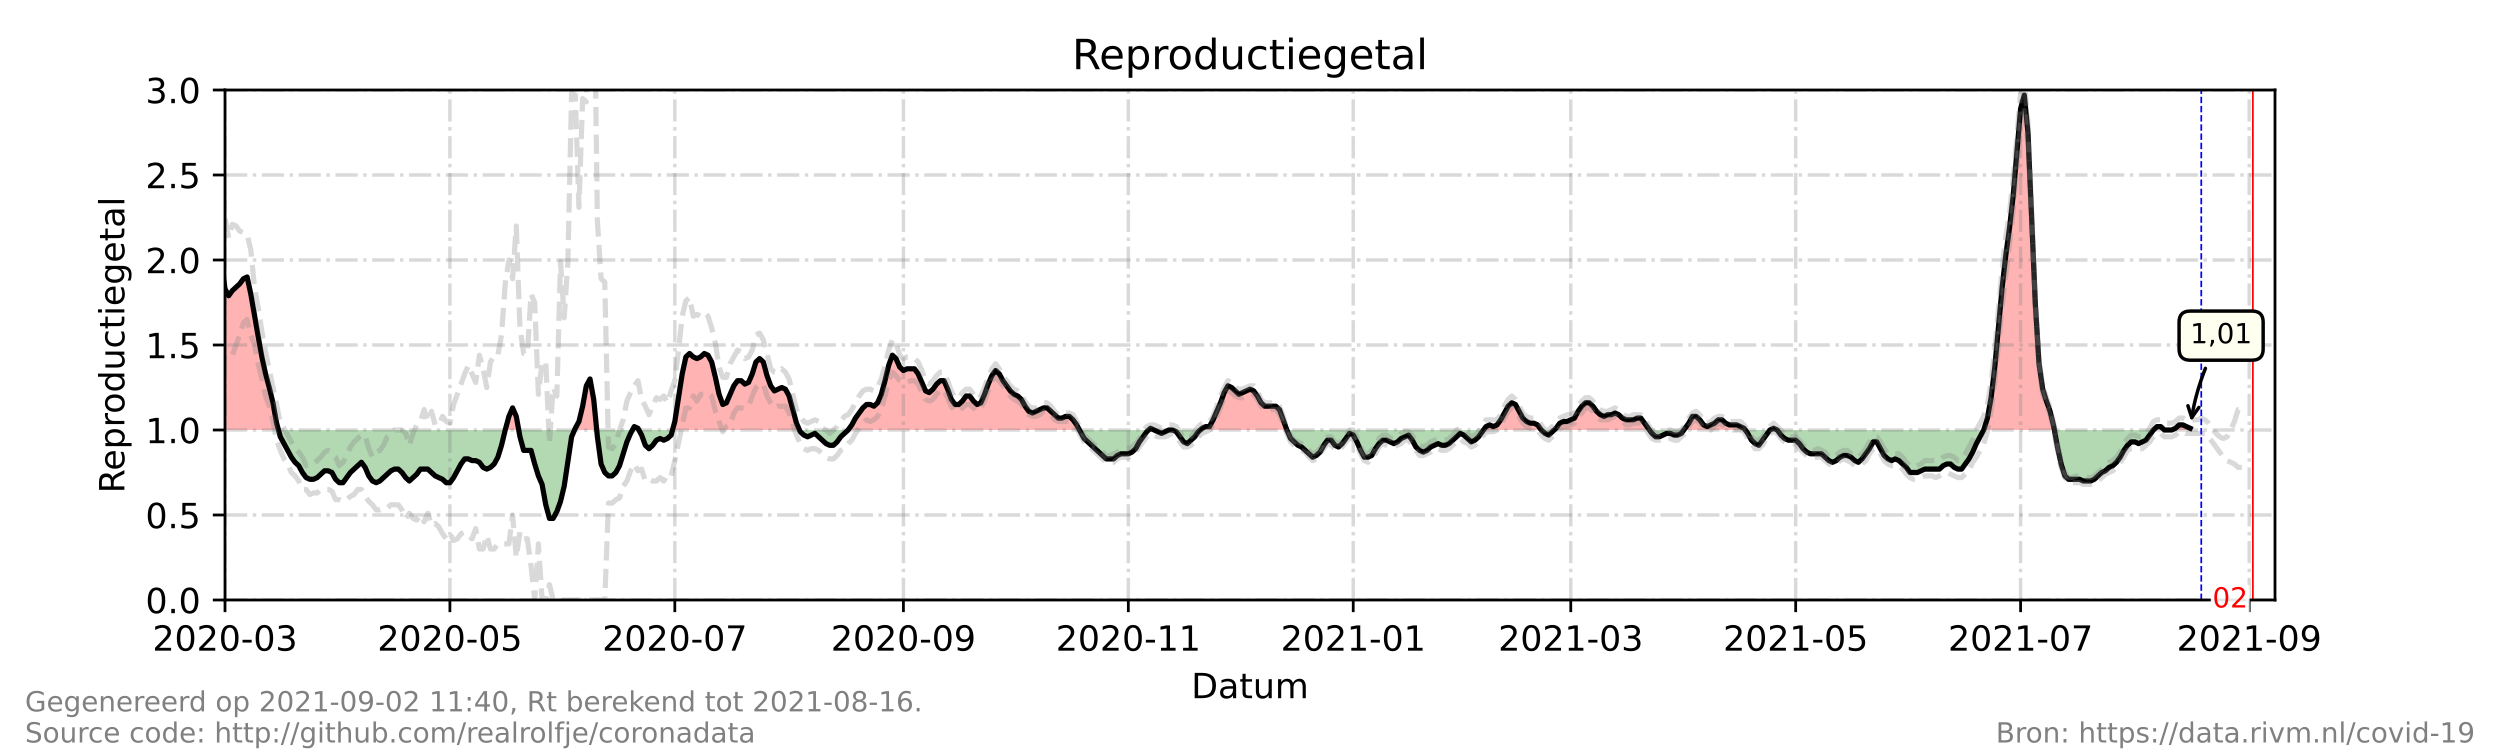 <?xml version="1.0" encoding="utf-8" standalone="no"?>
<!DOCTYPE svg PUBLIC "-//W3C//DTD SVG 1.1//EN"
  "http://www.w3.org/Graphics/SVG/1.1/DTD/svg11.dtd">
<!-- Created with matplotlib (https://matplotlib.org/) -->
<svg height="216pt" version="1.1" viewBox="0 0 720 216" width="720pt" xmlns="http://www.w3.org/2000/svg" xmlns:xlink="http://www.w3.org/1999/xlink">
 <defs>
  <style type="text/css">*{stroke-linecap:butt;stroke-linejoin:round;}</style>
 </defs>
 <g id="figure_1">
  <g id="patch_1">
   <path d="M 0 216 
L 720 216 
L 720 0 
L 0 0 
z
" style="fill:#ffffff;"/>
  </g>
  <g id="axes_1">
   <g id="patch_2">
    <path d="M 64.8 172.8 
L 655.2 172.8 
L 655.2 25.92 
L 64.8 25.92 
z
" style="fill:#ffffff;"/>
   </g>
   <g id="PolyCollection_1">
    <path clip-path="url(#p5ec62d9950)" d="M 50.996 123.84 
L 50.996 123.84 
L 52.058 123.84 
L 53.119 123.84 
L 54.181 123.84 
L 55.243 123.84 
L 56.305 123.84 
L 57.367 123.84 
L 58.429 123.84 
L 59.491 123.84 
L 60.553 123.84 
L 61.614 123.84 
L 62.676 123.84 
L 63.738 123.84 
L 64.8 123.84 
L 65.862 123.84 
L 66.924 123.84 
L 67.986 123.84 
L 69.047 123.84 
L 70.109 123.84 
L 71.171 123.84 
L 72.233 123.84 
L 73.295 123.84 
L 74.357 123.84 
L 75.419 123.84 
L 76.481 123.84 
L 77.542 123.84 
L 78.604 123.84 
L 79.666 123.84 
L 80.197 123.84 
L 79.666 121.882 
L 78.604 116.006 
L 77.542 111.6 
L 76.481 107.683 
L 75.419 102.787 
L 74.357 96.912 
L 73.295 91.037 
L 72.233 84.672 
L 71.171 79.776 
L 70.109 80.266 
L 69.047 81.734 
L 67.986 82.714 
L 66.924 83.693 
L 65.862 85.162 
L 64.8 83.203 
L 63.738 75.37 
L 62.676 69.984 
L 61.614 71.942 
L 60.553 71.942 
L 59.491 67.536 
L 58.429 65.088 
L 57.367 66.067 
L 56.305 66.557 
L 55.243 73.411 
L 54.181 87.61 
L 53.119 94.954 
L 52.058 87.61 
L 50.996 78.307 
z
" style="fill:#ff0000;fill-opacity:0.3;"/>
    <path clip-path="url(#p5ec62d9950)" d="M 145.502 123.84 
L 146.564 123.84 
L 147.626 123.84 
L 148.688 123.84 
L 149.396 123.84 
L 148.688 119.923 
L 147.626 117.475 
L 146.564 119.923 
z
" style="fill:#ff0000;fill-opacity:0.3;"/>
    <path clip-path="url(#p5ec62d9950)" d="M 165.465 123.84 
L 165.678 123.84 
L 166.74 123.84 
L 167.801 123.84 
L 168.863 123.84 
L 169.925 123.84 
L 170.987 123.84 
L 171.856 123.84 
L 170.987 115.027 
L 169.925 109.152 
L 168.863 111.11 
L 167.801 116.986 
L 166.74 121.392 
L 165.678 123.35 
z
" style="fill:#ff0000;fill-opacity:0.3;"/>
    <path clip-path="url(#p5ec62d9950)" d="M 182.137 123.84 
L 182.668 123.84 
L 183.729 123.84 
L 183.995 123.84 
L 183.729 123.35 
L 182.668 122.861 
z
" style="fill:#ff0000;fill-opacity:0.3;"/>
    <path clip-path="url(#p5ec62d9950)" d="M 193.685 123.84 
L 194.348 123.84 
L 195.41 123.84 
L 196.472 123.84 
L 197.534 123.84 
L 198.596 123.84 
L 199.658 123.84 
L 200.719 123.84 
L 201.781 123.84 
L 202.843 123.84 
L 203.905 123.84 
L 204.967 123.84 
L 206.029 123.84 
L 207.091 123.84 
L 208.153 123.84 
L 209.214 123.84 
L 210.276 123.84 
L 211.338 123.84 
L 212.4 123.84 
L 213.462 123.84 
L 214.524 123.84 
L 215.586 123.84 
L 216.647 123.84 
L 217.709 123.84 
L 218.771 123.84 
L 219.833 123.84 
L 220.895 123.84 
L 221.957 123.84 
L 223.019 123.84 
L 224.081 123.84 
L 225.142 123.84 
L 226.204 123.84 
L 227.266 123.84 
L 228.328 123.84 
L 229.39 123.84 
L 230.239 123.84 
L 229.39 121.882 
L 228.328 117.965 
L 227.266 114.048 
L 226.204 112.09 
L 225.142 111.6 
L 224.081 112.09 
L 223.019 112.579 
L 221.957 111.11 
L 220.895 108.173 
L 219.833 104.256 
L 218.771 103.277 
L 217.709 104.256 
L 216.647 107.683 
L 215.586 110.131 
L 214.524 110.621 
L 213.462 109.642 
L 212.4 109.642 
L 211.338 111.11 
L 210.276 113.558 
L 209.214 116.006 
L 208.153 116.496 
L 207.091 113.558 
L 206.029 108.662 
L 204.967 104.256 
L 203.905 102.298 
L 202.843 101.808 
L 201.781 102.787 
L 200.719 103.277 
L 199.658 102.787 
L 198.596 101.808 
L 197.534 102.787 
L 196.472 107.683 
L 195.41 114.538 
L 194.348 121.392 
z
" style="fill:#ff0000;fill-opacity:0.3;"/>
    <path clip-path="url(#p5ec62d9950)" d="M 244.256 123.84 
L 245.318 123.84 
L 246.38 123.84 
L 247.442 123.84 
L 248.504 123.84 
L 249.565 123.84 
L 250.627 123.84 
L 251.689 123.84 
L 252.751 123.84 
L 253.813 123.84 
L 254.875 123.84 
L 255.937 123.84 
L 256.999 123.84 
L 258.06 123.84 
L 259.122 123.84 
L 260.184 123.84 
L 261.246 123.84 
L 262.308 123.84 
L 263.37 123.84 
L 264.432 123.84 
L 265.494 123.84 
L 266.555 123.84 
L 267.617 123.84 
L 268.679 123.84 
L 269.741 123.84 
L 270.803 123.84 
L 271.865 123.84 
L 272.927 123.84 
L 273.988 123.84 
L 275.05 123.84 
L 276.112 123.84 
L 277.174 123.84 
L 278.236 123.84 
L 279.298 123.84 
L 280.36 123.84 
L 281.422 123.84 
L 282.483 123.84 
L 283.545 123.84 
L 284.607 123.84 
L 285.669 123.84 
L 286.731 123.84 
L 287.793 123.84 
L 288.855 123.84 
L 289.917 123.84 
L 290.978 123.84 
L 292.04 123.84 
L 293.102 123.84 
L 294.164 123.84 
L 295.226 123.84 
L 296.288 123.84 
L 297.35 123.84 
L 298.412 123.84 
L 299.473 123.84 
L 300.535 123.84 
L 301.597 123.84 
L 302.659 123.84 
L 303.721 123.84 
L 304.783 123.84 
L 305.845 123.84 
L 306.906 123.84 
L 307.968 123.84 
L 309.03 123.84 
L 310.092 123.84 
L 310.888 123.84 
L 310.092 122.371 
L 309.03 120.902 
L 307.968 119.923 
L 306.906 119.923 
L 305.845 120.413 
L 304.783 120.413 
L 303.721 119.434 
L 302.659 118.454 
L 301.597 117.475 
L 300.535 117.475 
L 299.473 117.965 
L 298.412 118.454 
L 297.35 118.944 
L 296.288 118.454 
L 295.226 116.986 
L 294.164 115.027 
L 293.102 114.048 
L 292.04 113.558 
L 290.978 112.579 
L 289.917 111.11 
L 288.855 109.642 
L 287.793 107.683 
L 286.731 106.704 
L 285.669 108.173 
L 284.607 110.621 
L 283.545 113.558 
L 282.483 116.006 
L 281.422 116.496 
L 280.36 115.517 
L 279.298 114.048 
L 278.236 114.048 
L 277.174 115.517 
L 276.112 116.496 
L 275.05 116.496 
L 273.988 115.027 
L 272.927 112.09 
L 271.865 109.642 
L 270.803 109.642 
L 269.741 110.621 
L 268.679 112.09 
L 267.617 113.069 
L 266.555 112.579 
L 265.494 110.131 
L 264.432 107.683 
L 263.37 106.214 
L 262.308 106.214 
L 261.246 106.214 
L 260.184 106.704 
L 259.122 105.725 
L 258.06 103.277 
L 256.999 102.298 
L 255.937 105.235 
L 254.875 109.642 
L 253.813 113.558 
L 252.751 116.006 
L 251.689 116.986 
L 250.627 116.496 
L 249.565 116.496 
L 248.504 117.475 
L 247.442 118.944 
L 246.38 120.413 
L 245.318 122.371 
z
" style="fill:#ff0000;fill-opacity:0.3;"/>
    <path clip-path="url(#p5ec62d9950)" d="M 330.799 123.84 
L 331.329 123.84 
L 332.391 123.84 
L 331.329 123.35 
z
" style="fill:#ff0000;fill-opacity:0.3;"/>
    <path clip-path="url(#p5ec62d9950)" d="M 345.665 123.84 
L 346.196 123.84 
L 347.258 123.84 
L 348.319 123.84 
L 349.381 123.84 
L 350.443 123.84 
L 351.505 123.84 
L 352.567 123.84 
L 353.629 123.84 
L 354.691 123.84 
L 355.753 123.84 
L 356.814 123.84 
L 357.876 123.84 
L 358.938 123.84 
L 360 123.84 
L 361.062 123.84 
L 362.124 123.84 
L 363.186 123.84 
L 364.247 123.84 
L 365.309 123.84 
L 366.371 123.84 
L 367.433 123.84 
L 368.495 123.84 
L 369.557 123.84 
L 370.619 123.84 
L 369.557 120.902 
L 368.495 117.965 
L 367.433 116.986 
L 366.371 116.986 
L 365.309 116.986 
L 364.247 116.986 
L 363.186 116.006 
L 362.124 114.048 
L 361.062 112.579 
L 360 112.09 
L 358.938 112.579 
L 357.876 113.069 
L 356.814 113.558 
L 355.753 112.579 
L 354.691 111.6 
L 353.629 111.11 
L 352.567 113.069 
L 351.505 116.006 
L 350.443 118.454 
L 349.381 120.902 
L 348.319 122.861 
L 347.258 122.861 
L 346.196 123.35 
z
" style="fill:#ff0000;fill-opacity:0.3;"/>
    <path clip-path="url(#p5ec62d9950)" d="M 427.252 123.84 
L 427.96 123.84 
L 429.022 123.84 
L 430.083 123.84 
L 431.145 123.84 
L 432.207 123.84 
L 433.269 123.84 
L 434.331 123.84 
L 435.393 123.84 
L 436.455 123.84 
L 437.517 123.84 
L 438.578 123.84 
L 439.64 123.84 
L 440.702 123.84 
L 441.764 123.84 
L 442.826 123.84 
L 443.888 123.84 
L 442.826 122.371 
L 441.764 121.882 
L 440.702 121.882 
L 439.64 121.392 
L 438.578 120.413 
L 437.517 118.454 
L 436.455 116.496 
L 435.393 116.006 
L 434.331 116.986 
L 433.269 118.944 
L 432.207 120.902 
L 431.145 122.371 
L 430.083 122.861 
L 429.022 122.371 
L 427.96 122.861 
z
" style="fill:#ff0000;fill-opacity:0.3;"/>
    <path clip-path="url(#p5ec62d9950)" d="M 447.604 123.84 
L 448.135 123.84 
L 449.197 123.84 
L 450.259 123.84 
L 451.321 123.84 
L 452.383 123.84 
L 453.445 123.84 
L 454.506 123.84 
L 455.568 123.84 
L 456.63 123.84 
L 457.692 123.84 
L 458.754 123.84 
L 459.816 123.84 
L 460.878 123.84 
L 461.94 123.84 
L 463.001 123.84 
L 464.063 123.84 
L 465.125 123.84 
L 466.187 123.84 
L 467.249 123.84 
L 468.311 123.84 
L 469.373 123.84 
L 470.435 123.84 
L 471.496 123.84 
L 472.558 123.84 
L 473.62 123.84 
L 474.682 123.84 
L 475.036 123.84 
L 474.682 123.35 
L 473.62 121.882 
L 472.558 120.413 
L 471.496 120.413 
L 470.435 120.902 
L 469.373 120.902 
L 468.311 120.902 
L 467.249 120.413 
L 466.187 119.434 
L 465.125 118.944 
L 464.063 119.434 
L 463.001 119.434 
L 461.94 119.923 
L 460.878 119.434 
L 459.816 118.454 
L 458.754 116.986 
L 457.692 116.006 
L 456.63 116.006 
L 455.568 116.986 
L 454.506 118.454 
L 453.445 120.413 
L 452.383 120.902 
L 451.321 121.392 
L 450.259 121.392 
L 449.197 121.882 
L 448.135 123.35 
z
" style="fill:#ff0000;fill-opacity:0.3;"/>
    <path clip-path="url(#p5ec62d9950)" d="M 484.947 123.84 
L 485.301 123.84 
L 486.363 123.84 
L 487.424 123.84 
L 488.486 123.84 
L 489.548 123.84 
L 490.61 123.84 
L 491.672 123.84 
L 492.734 123.84 
L 493.796 123.84 
L 494.858 123.84 
L 495.919 123.84 
L 496.981 123.84 
L 498.043 123.84 
L 499.105 123.84 
L 500.167 123.84 
L 501.229 123.84 
L 502.291 123.84 
L 502.645 123.84 
L 502.291 123.35 
L 501.229 122.861 
L 500.167 122.371 
L 499.105 122.371 
L 498.043 122.371 
L 496.981 121.882 
L 495.919 120.902 
L 494.858 120.902 
L 493.796 121.882 
L 492.734 122.371 
L 491.672 122.861 
L 490.61 122.371 
L 489.548 120.902 
L 488.486 119.923 
L 487.424 119.923 
L 486.363 121.882 
L 485.301 123.35 
z
" style="fill:#ff0000;fill-opacity:0.3;"/>
    <path clip-path="url(#p5ec62d9950)" d="M 509.724 123.84 
L 510.786 123.84 
L 511.847 123.84 
L 510.786 123.35 
z
" style="fill:#ff0000;fill-opacity:0.3;"/>
    <path clip-path="url(#p5ec62d9950)" d="M 571.312 123.84 
L 572.374 123.84 
L 573.436 123.84 
L 574.498 123.84 
L 575.56 123.84 
L 576.622 123.84 
L 577.683 123.84 
L 578.745 123.84 
L 579.807 123.84 
L 580.869 123.84 
L 581.931 123.84 
L 582.993 123.84 
L 584.055 123.84 
L 585.117 123.84 
L 586.178 123.84 
L 587.24 123.84 
L 588.302 123.84 
L 589.364 123.84 
L 590.426 123.84 
L 591.488 123.84 
L 591.665 123.84 
L 591.488 122.861 
L 590.426 118.454 
L 589.364 115.517 
L 588.302 112.09 
L 587.24 104.746 
L 586.178 87.61 
L 585.117 62.15 
L 584.055 38.16 
L 582.993 27.389 
L 581.931 31.306 
L 580.869 43.546 
L 579.807 56.275 
L 578.745 65.578 
L 577.683 73.411 
L 576.622 82.714 
L 575.56 94.464 
L 574.498 105.725 
L 573.436 114.538 
L 572.374 120.413 
z
" style="fill:#ff0000;fill-opacity:0.3;"/>
    <path clip-path="url(#p5ec62d9950)" d="M 620.158 123.84 
L 621.22 123.84 
L 622.282 123.84 
L 623.344 123.84 
L 622.282 122.861 
L 621.22 122.861 
z
" style="fill:#ff0000;fill-opacity:0.3;"/>
    <path clip-path="url(#p5ec62d9950)" d="M 625.468 123.84 
L 626.529 123.84 
L 627.591 123.84 
L 628.653 123.84 
L 629.715 123.84 
L 630.777 123.84 
L 630.777 123.84 
L 630.777 123.35 
L 629.715 122.861 
L 628.653 122.371 
L 627.591 122.371 
L 626.529 123.35 
z
" style="fill:#ff0000;fill-opacity:0.3;"/>
   </g>
   <g id="PolyCollection_2">
    <path clip-path="url(#p5ec62d9950)" d="M 80.197 123.84 
L 80.728 123.84 
L 81.79 123.84 
L 82.852 123.84 
L 83.914 123.84 
L 84.976 123.84 
L 86.037 123.84 
L 87.099 123.84 
L 88.161 123.84 
L 89.223 123.84 
L 90.285 123.84 
L 91.347 123.84 
L 92.409 123.84 
L 93.471 123.84 
L 94.532 123.84 
L 95.594 123.84 
L 96.656 123.84 
L 97.718 123.84 
L 98.78 123.84 
L 99.842 123.84 
L 100.904 123.84 
L 101.965 123.84 
L 103.027 123.84 
L 104.089 123.84 
L 105.151 123.84 
L 106.213 123.84 
L 107.275 123.84 
L 108.337 123.84 
L 109.399 123.84 
L 110.46 123.84 
L 111.522 123.84 
L 112.584 123.84 
L 113.646 123.84 
L 114.708 123.84 
L 115.77 123.84 
L 116.832 123.84 
L 117.894 123.84 
L 118.955 123.84 
L 120.017 123.84 
L 121.079 123.84 
L 122.141 123.84 
L 123.203 123.84 
L 124.265 123.84 
L 125.327 123.84 
L 126.388 123.84 
L 127.45 123.84 
L 128.512 123.84 
L 129.574 123.84 
L 130.636 123.84 
L 131.698 123.84 
L 132.76 123.84 
L 133.822 123.84 
L 134.883 123.84 
L 135.945 123.84 
L 137.007 123.84 
L 138.069 123.84 
L 139.131 123.84 
L 140.193 123.84 
L 141.255 123.84 
L 142.317 123.84 
L 143.378 123.84 
L 144.44 123.84 
L 145.502 123.84 
L 145.502 123.84 
L 145.502 123.84 
L 144.44 128.246 
L 143.378 131.674 
L 142.317 133.632 
L 141.255 134.611 
L 140.193 135.101 
L 139.131 134.611 
L 138.069 133.142 
L 137.007 132.653 
L 135.945 132.653 
L 134.883 132.163 
L 133.822 132.163 
L 132.76 133.632 
L 131.698 135.59 
L 130.636 137.549 
L 129.574 139.018 
L 128.512 139.018 
L 127.45 138.038 
L 126.388 137.549 
L 125.327 137.059 
L 124.265 136.08 
L 123.203 135.101 
L 122.141 135.101 
L 121.079 135.101 
L 120.017 136.57 
L 118.955 137.549 
L 117.894 138.528 
L 116.832 137.549 
L 115.77 136.08 
L 114.708 135.101 
L 113.646 135.101 
L 112.584 135.59 
L 111.522 136.57 
L 110.46 137.549 
L 109.399 138.528 
L 108.337 139.018 
L 107.275 138.528 
L 106.213 137.059 
L 105.151 134.611 
L 104.089 133.142 
L 103.027 134.122 
L 101.965 135.101 
L 100.904 136.08 
L 99.842 137.549 
L 98.78 139.018 
L 97.718 139.018 
L 96.656 138.038 
L 95.594 136.08 
L 94.532 135.59 
L 93.471 135.59 
L 92.409 136.57 
L 91.347 137.549 
L 90.285 138.038 
L 89.223 138.038 
L 88.161 137.549 
L 87.099 136.08 
L 86.037 134.122 
L 84.976 133.142 
L 83.914 131.674 
L 82.852 129.715 
L 81.79 127.757 
L 80.728 125.798 
z
" style="fill:#008000;fill-opacity:0.3;"/>
    <path clip-path="url(#p5ec62d9950)" d="M 149.396 123.84 
L 149.75 123.84 
L 150.812 123.84 
L 151.873 123.84 
L 152.935 123.84 
L 153.997 123.84 
L 155.059 123.84 
L 156.121 123.84 
L 157.183 123.84 
L 158.245 123.84 
L 159.306 123.84 
L 160.368 123.84 
L 161.43 123.84 
L 162.492 123.84 
L 163.554 123.84 
L 164.616 123.84 
L 165.465 123.84 
L 164.616 125.798 
L 163.554 132.653 
L 162.492 139.997 
L 161.43 144.403 
L 160.368 147.341 
L 159.306 149.299 
L 158.245 149.299 
L 157.183 145.382 
L 156.121 139.507 
L 155.059 137.059 
L 153.997 133.632 
L 152.935 129.715 
L 151.873 129.715 
L 150.812 129.715 
L 149.75 125.798 
z
" style="fill:#008000;fill-opacity:0.3;"/>
    <path clip-path="url(#p5ec62d9950)" d="M 171.856 123.84 
L 172.049 123.84 
L 173.111 123.84 
L 174.173 123.84 
L 175.235 123.84 
L 176.296 123.84 
L 177.358 123.84 
L 178.42 123.84 
L 179.482 123.84 
L 180.544 123.84 
L 181.606 123.84 
L 182.137 123.84 
L 181.606 124.819 
L 180.544 127.267 
L 179.482 130.694 
L 178.42 134.122 
L 177.358 136.08 
L 176.296 137.059 
L 175.235 137.059 
L 174.173 136.08 
L 173.111 133.632 
L 172.049 125.798 
z
" style="fill:#008000;fill-opacity:0.3;"/>
    <path clip-path="url(#p5ec62d9950)" d="M 183.995 123.84 
L 184.791 123.84 
L 185.853 123.84 
L 186.915 123.84 
L 187.977 123.84 
L 189.039 123.84 
L 190.101 123.84 
L 191.163 123.84 
L 192.224 123.84 
L 193.286 123.84 
L 193.685 123.84 
L 193.286 125.309 
L 192.224 126.288 
L 191.163 126.778 
L 190.101 126.288 
L 189.039 126.778 
L 187.977 128.246 
L 186.915 129.226 
L 185.853 128.246 
L 184.791 125.309 
z
" style="fill:#008000;fill-opacity:0.3;"/>
    <path clip-path="url(#p5ec62d9950)" d="M 230.239 123.84 
L 230.452 123.84 
L 231.514 123.84 
L 232.576 123.84 
L 233.637 123.84 
L 234.699 123.84 
L 235.761 123.84 
L 236.823 123.84 
L 237.885 123.84 
L 238.947 123.84 
L 240.009 123.84 
L 241.071 123.84 
L 242.132 123.84 
L 243.194 123.84 
L 244.256 123.84 
L 244.256 123.84 
L 244.256 123.84 
L 243.194 124.819 
L 242.132 125.798 
L 241.071 127.267 
L 240.009 128.246 
L 238.947 128.246 
L 237.885 127.757 
L 236.823 126.778 
L 235.761 125.798 
L 234.699 124.819 
L 233.637 125.309 
L 232.576 125.798 
L 231.514 125.309 
L 230.452 124.33 
z
" style="fill:#008000;fill-opacity:0.3;"/>
    <path clip-path="url(#p5ec62d9950)" d="M 310.888 123.84 
L 311.154 123.84 
L 312.216 123.84 
L 313.278 123.84 
L 314.34 123.84 
L 315.401 123.84 
L 316.463 123.84 
L 317.525 123.84 
L 318.587 123.84 
L 319.649 123.84 
L 320.711 123.84 
L 321.773 123.84 
L 322.835 123.84 
L 323.896 123.84 
L 324.958 123.84 
L 326.02 123.84 
L 327.082 123.84 
L 328.144 123.84 
L 329.206 123.84 
L 330.268 123.84 
L 330.799 123.84 
L 330.268 124.33 
L 329.206 125.798 
L 328.144 127.267 
L 327.082 129.226 
L 326.02 130.205 
L 324.958 130.694 
L 323.896 130.694 
L 322.835 130.694 
L 321.773 131.184 
L 320.711 132.163 
L 319.649 132.163 
L 318.587 132.163 
L 317.525 131.184 
L 316.463 130.205 
L 315.401 129.226 
L 314.34 128.246 
L 313.278 127.267 
L 312.216 126.288 
L 311.154 124.33 
z
" style="fill:#008000;fill-opacity:0.3;"/>
    <path clip-path="url(#p5ec62d9950)" d="M 332.391 123.84 
L 332.391 123.84 
L 333.453 123.84 
L 334.515 123.84 
L 335.577 123.84 
L 336.639 123.84 
L 337.701 123.84 
L 338.763 123.84 
L 339.824 123.84 
L 340.886 123.84 
L 341.948 123.84 
L 343.01 123.84 
L 344.072 123.84 
L 345.134 123.84 
L 345.665 123.84 
L 345.134 124.33 
L 344.072 125.798 
L 343.01 126.778 
L 341.948 127.757 
L 340.886 127.267 
L 339.824 125.798 
L 338.763 124.33 
L 337.701 123.84 
L 336.639 123.84 
L 335.577 124.33 
L 334.515 124.819 
L 333.453 124.33 
L 332.391 123.84 
z
" style="fill:#008000;fill-opacity:0.3;"/>
    <path clip-path="url(#p5ec62d9950)" d="M 370.619 123.84 
L 370.619 123.84 
L 371.681 123.84 
L 372.742 123.84 
L 373.804 123.84 
L 374.866 123.84 
L 375.928 123.84 
L 376.99 123.84 
L 378.052 123.84 
L 379.114 123.84 
L 380.176 123.84 
L 381.237 123.84 
L 382.299 123.84 
L 383.361 123.84 
L 384.423 123.84 
L 385.485 123.84 
L 386.547 123.84 
L 387.609 123.84 
L 388.671 123.84 
L 389.732 123.84 
L 390.794 123.84 
L 391.856 123.84 
L 392.918 123.84 
L 393.98 123.84 
L 395.042 123.84 
L 396.104 123.84 
L 397.165 123.84 
L 398.227 123.84 
L 399.289 123.84 
L 400.351 123.84 
L 401.413 123.84 
L 402.475 123.84 
L 403.537 123.84 
L 404.599 123.84 
L 405.66 123.84 
L 406.722 123.84 
L 407.784 123.84 
L 408.846 123.84 
L 409.908 123.84 
L 410.97 123.84 
L 412.032 123.84 
L 413.094 123.84 
L 414.155 123.84 
L 415.217 123.84 
L 416.279 123.84 
L 417.341 123.84 
L 418.403 123.84 
L 419.465 123.84 
L 420.527 123.84 
L 421.588 123.84 
L 422.65 123.84 
L 423.712 123.84 
L 424.774 123.84 
L 425.836 123.84 
L 426.898 123.84 
L 427.252 123.84 
L 426.898 124.33 
L 425.836 125.798 
L 424.774 126.778 
L 423.712 127.267 
L 422.65 126.288 
L 421.588 125.309 
L 420.527 124.819 
L 419.465 125.798 
L 418.403 126.778 
L 417.341 127.757 
L 416.279 128.246 
L 415.217 128.246 
L 414.155 127.757 
L 413.094 128.246 
L 412.032 128.736 
L 410.97 129.715 
L 409.908 130.205 
L 408.846 129.715 
L 407.784 128.736 
L 406.722 126.778 
L 405.66 125.309 
L 404.599 125.798 
L 403.537 126.288 
L 402.475 127.267 
L 401.413 127.757 
L 400.351 127.267 
L 399.289 126.778 
L 398.227 126.778 
L 397.165 127.757 
L 396.104 129.226 
L 395.042 131.184 
L 393.98 131.674 
L 392.918 131.674 
L 391.856 129.715 
L 390.794 127.267 
L 389.732 125.309 
L 388.671 124.819 
L 387.609 126.288 
L 386.547 127.757 
L 385.485 128.736 
L 384.423 128.246 
L 383.361 126.778 
L 382.299 126.778 
L 381.237 128.246 
L 380.176 130.205 
L 379.114 131.184 
L 378.052 131.674 
L 376.99 130.694 
L 375.928 129.715 
L 374.866 128.736 
L 373.804 128.246 
L 372.742 127.267 
L 371.681 126.288 
L 370.619 123.84 
z
" style="fill:#008000;fill-opacity:0.3;"/>
    <path clip-path="url(#p5ec62d9950)" d="M 443.888 123.84 
L 443.888 123.84 
L 444.95 123.84 
L 446.012 123.84 
L 447.073 123.84 
L 447.604 123.84 
L 447.073 124.33 
L 446.012 125.309 
L 444.95 124.819 
L 443.888 123.84 
z
" style="fill:#008000;fill-opacity:0.3;"/>
    <path clip-path="url(#p5ec62d9950)" d="M 475.036 123.84 
L 475.744 123.84 
L 476.806 123.84 
L 477.868 123.84 
L 478.929 123.84 
L 479.991 123.84 
L 481.053 123.84 
L 482.115 123.84 
L 483.177 123.84 
L 484.239 123.84 
L 484.947 123.84 
L 484.239 124.819 
L 483.177 125.309 
L 482.115 125.309 
L 481.053 124.819 
L 479.991 124.819 
L 478.929 125.309 
L 477.868 125.798 
L 476.806 125.798 
L 475.744 124.819 
z
" style="fill:#008000;fill-opacity:0.3;"/>
    <path clip-path="url(#p5ec62d9950)" d="M 502.645 123.84 
L 503.353 123.84 
L 504.414 123.84 
L 505.476 123.84 
L 506.538 123.84 
L 507.6 123.84 
L 508.662 123.84 
L 509.724 123.84 
L 509.724 123.84 
L 509.724 123.84 
L 508.662 125.309 
L 507.6 126.778 
L 506.538 128.246 
L 505.476 127.757 
L 504.414 126.778 
L 503.353 124.819 
z
" style="fill:#008000;fill-opacity:0.3;"/>
    <path clip-path="url(#p5ec62d9950)" d="M 511.847 123.84 
L 511.847 123.84 
L 512.909 123.84 
L 513.971 123.84 
L 515.033 123.84 
L 516.095 123.84 
L 517.157 123.84 
L 518.219 123.84 
L 519.281 123.84 
L 520.342 123.84 
L 521.404 123.84 
L 522.466 123.84 
L 523.528 123.84 
L 524.59 123.84 
L 525.652 123.84 
L 526.714 123.84 
L 527.776 123.84 
L 528.837 123.84 
L 529.899 123.84 
L 530.961 123.84 
L 532.023 123.84 
L 533.085 123.84 
L 534.147 123.84 
L 535.209 123.84 
L 536.271 123.84 
L 537.332 123.84 
L 538.394 123.84 
L 539.456 123.84 
L 540.518 123.84 
L 541.58 123.84 
L 542.642 123.84 
L 543.704 123.84 
L 544.765 123.84 
L 545.827 123.84 
L 546.889 123.84 
L 547.951 123.84 
L 549.013 123.84 
L 550.075 123.84 
L 551.137 123.84 
L 552.199 123.84 
L 553.26 123.84 
L 554.322 123.84 
L 555.384 123.84 
L 556.446 123.84 
L 557.508 123.84 
L 558.57 123.84 
L 559.632 123.84 
L 560.694 123.84 
L 561.755 123.84 
L 562.817 123.84 
L 563.879 123.84 
L 564.941 123.84 
L 566.003 123.84 
L 567.065 123.84 
L 568.127 123.84 
L 569.188 123.84 
L 570.25 123.84 
L 571.312 123.84 
L 571.312 123.84 
L 571.312 123.84 
L 570.25 125.798 
L 569.188 127.757 
L 568.127 130.205 
L 567.065 132.163 
L 566.003 133.632 
L 564.941 135.101 
L 563.879 135.101 
L 562.817 134.611 
L 561.755 133.632 
L 560.694 133.632 
L 559.632 134.122 
L 558.57 135.101 
L 557.508 135.101 
L 556.446 135.101 
L 555.384 135.101 
L 554.322 135.101 
L 553.26 135.59 
L 552.199 136.08 
L 551.137 136.08 
L 550.075 136.08 
L 549.013 134.611 
L 547.951 133.632 
L 546.889 132.653 
L 545.827 132.163 
L 544.765 132.653 
L 543.704 132.163 
L 542.642 131.184 
L 541.58 129.226 
L 540.518 127.267 
L 539.456 127.267 
L 538.394 129.226 
L 537.332 130.694 
L 536.271 132.163 
L 535.209 133.142 
L 534.147 132.653 
L 533.085 131.674 
L 532.023 131.184 
L 530.961 131.184 
L 529.899 131.674 
L 528.837 132.653 
L 527.776 133.142 
L 526.714 132.653 
L 525.652 131.674 
L 524.59 130.694 
L 523.528 130.694 
L 522.466 130.694 
L 521.404 130.694 
L 520.342 130.205 
L 519.281 129.226 
L 518.219 127.757 
L 517.157 126.778 
L 516.095 126.778 
L 515.033 126.778 
L 513.971 126.288 
L 512.909 125.309 
L 511.847 123.84 
z
" style="fill:#008000;fill-opacity:0.3;"/>
    <path clip-path="url(#p5ec62d9950)" d="M 591.665 123.84 
L 592.55 123.84 
L 593.612 123.84 
L 594.673 123.84 
L 595.735 123.84 
L 596.797 123.84 
L 597.859 123.84 
L 598.921 123.84 
L 599.983 123.84 
L 601.045 123.84 
L 602.106 123.84 
L 603.168 123.84 
L 604.23 123.84 
L 605.292 123.84 
L 606.354 123.84 
L 607.416 123.84 
L 608.478 123.84 
L 609.54 123.84 
L 610.601 123.84 
L 611.663 123.84 
L 612.725 123.84 
L 613.787 123.84 
L 614.849 123.84 
L 615.911 123.84 
L 616.973 123.84 
L 618.035 123.84 
L 619.096 123.84 
L 620.158 123.84 
L 620.158 123.84 
L 620.158 123.84 
L 619.096 125.309 
L 618.035 126.778 
L 616.973 127.267 
L 615.911 127.757 
L 614.849 127.267 
L 613.787 127.267 
L 612.725 128.246 
L 611.663 129.715 
L 610.601 131.674 
L 609.54 133.142 
L 608.478 134.122 
L 607.416 134.611 
L 606.354 135.59 
L 605.292 136.08 
L 604.23 137.059 
L 603.168 138.038 
L 602.106 138.528 
L 601.045 138.528 
L 599.983 138.528 
L 598.921 138.038 
L 597.859 138.038 
L 596.797 138.038 
L 595.735 138.038 
L 594.673 137.059 
L 593.612 133.632 
L 592.55 128.736 
z
" style="fill:#008000;fill-opacity:0.3;"/>
    <path clip-path="url(#p5ec62d9950)" d="M 623.344 123.84 
L 623.344 123.84 
L 624.406 123.84 
L 625.468 123.84 
L 625.468 123.84 
L 625.468 123.84 
L 624.406 123.84 
L 623.344 123.84 
z
" style="fill:#008000;fill-opacity:0.3;"/>
   </g>
   <g id="matplotlib.axis_1">
    <g id="xtick_1">
     <g id="line2d_1">
      <path clip-path="url(#p5ec62d9950)" d="M 64.8 172.8 
L 64.8 25.92 
" style="fill:none;stroke:#808080;stroke-dasharray:6.4,1.6,1,1.6;stroke-dashoffset:0;stroke-opacity:0.3;"/>
     </g>
     <g id="line2d_2">
      <defs>
       <path d="M 0 0 
L 0 3.5 
" id="me80201a914" style="stroke:#000000;stroke-width:0.8;"/>
      </defs>
      <g>
       <use style="stroke:#000000;stroke-width:0.8;" x="64.8" xlink:href="#me80201a914" y="172.8"/>
      </g>
     </g>
     <g id="text_1">
      <!-- 2020-03 -->
      <g transform="translate(43.909 187.398)scale(0.1 -0.1)">
       <defs>
        <path d="M 19.188 8.297 
L 53.609 8.297 
L 53.609 0 
L 7.328 0 
L 7.328 8.297 
Q 12.938 14.109 22.625 23.891 
Q 32.328 33.688 34.812 36.531 
Q 39.547 41.844 41.422 45.531 
Q 43.312 49.219 43.312 52.781 
Q 43.312 58.594 39.234 62.25 
Q 35.156 65.922 28.609 65.922 
Q 23.969 65.922 18.812 64.312 
Q 13.672 62.703 7.812 59.422 
L 7.812 69.391 
Q 13.766 71.781 18.938 73 
Q 24.125 74.219 28.422 74.219 
Q 39.75 74.219 46.484 68.547 
Q 53.219 62.891 53.219 53.422 
Q 53.219 48.922 51.531 44.891 
Q 49.859 40.875 45.406 35.406 
Q 44.188 33.984 37.641 27.219 
Q 31.109 20.453 19.188 8.297 
z
" id="DejaVuSans-50"/>
        <path d="M 31.781 66.406 
Q 24.172 66.406 20.328 58.906 
Q 16.5 51.422 16.5 36.375 
Q 16.5 21.391 20.328 13.891 
Q 24.172 6.391 31.781 6.391 
Q 39.453 6.391 43.281 13.891 
Q 47.125 21.391 47.125 36.375 
Q 47.125 51.422 43.281 58.906 
Q 39.453 66.406 31.781 66.406 
z
M 31.781 74.219 
Q 44.047 74.219 50.516 64.516 
Q 56.984 54.828 56.984 36.375 
Q 56.984 17.969 50.516 8.266 
Q 44.047 -1.422 31.781 -1.422 
Q 19.531 -1.422 13.062 8.266 
Q 6.594 17.969 6.594 36.375 
Q 6.594 54.828 13.062 64.516 
Q 19.531 74.219 31.781 74.219 
z
" id="DejaVuSans-48"/>
        <path d="M 4.891 31.391 
L 31.203 31.391 
L 31.203 23.391 
L 4.891 23.391 
z
" id="DejaVuSans-45"/>
        <path d="M 40.578 39.312 
Q 47.656 37.797 51.625 33 
Q 55.609 28.219 55.609 21.188 
Q 55.609 10.406 48.188 4.484 
Q 40.766 -1.422 27.094 -1.422 
Q 22.516 -1.422 17.656 -0.516 
Q 12.797 0.391 7.625 2.203 
L 7.625 11.719 
Q 11.719 9.328 16.594 8.109 
Q 21.484 6.891 26.812 6.891 
Q 36.078 6.891 40.938 10.547 
Q 45.797 14.203 45.797 21.188 
Q 45.797 27.641 41.281 31.266 
Q 36.766 34.906 28.719 34.906 
L 20.219 34.906 
L 20.219 43.016 
L 29.109 43.016 
Q 36.375 43.016 40.234 45.922 
Q 44.094 48.828 44.094 54.297 
Q 44.094 59.906 40.109 62.906 
Q 36.141 65.922 28.719 65.922 
Q 24.656 65.922 20.016 65.031 
Q 15.375 64.156 9.812 62.312 
L 9.812 71.094 
Q 15.438 72.656 20.344 73.438 
Q 25.25 74.219 29.594 74.219 
Q 40.828 74.219 47.359 69.109 
Q 53.906 64.016 53.906 55.328 
Q 53.906 49.266 50.438 45.094 
Q 46.969 40.922 40.578 39.312 
z
" id="DejaVuSans-51"/>
       </defs>
       <use xlink:href="#DejaVuSans-50"/>
       <use x="63.623" xlink:href="#DejaVuSans-48"/>
       <use x="127.246" xlink:href="#DejaVuSans-50"/>
       <use x="190.869" xlink:href="#DejaVuSans-48"/>
       <use x="254.492" xlink:href="#DejaVuSans-45"/>
       <use x="290.576" xlink:href="#DejaVuSans-48"/>
       <use x="354.199" xlink:href="#DejaVuSans-51"/>
      </g>
     </g>
    </g>
    <g id="xtick_2">
     <g id="line2d_3">
      <path clip-path="url(#p5ec62d9950)" d="M 129.574 172.8 
L 129.574 25.92 
" style="fill:none;stroke:#808080;stroke-dasharray:6.4,1.6,1,1.6;stroke-dashoffset:0;stroke-opacity:0.3;"/>
     </g>
     <g id="line2d_4">
      <g>
       <use style="stroke:#000000;stroke-width:0.8;" x="129.574" xlink:href="#me80201a914" y="172.8"/>
      </g>
     </g>
     <g id="text_2">
      <!-- 2020-05 -->
      <g transform="translate(108.683 187.398)scale(0.1 -0.1)">
       <defs>
        <path d="M 10.797 72.906 
L 49.516 72.906 
L 49.516 64.594 
L 19.828 64.594 
L 19.828 46.734 
Q 21.969 47.469 24.109 47.828 
Q 26.266 48.188 28.422 48.188 
Q 40.625 48.188 47.75 41.5 
Q 54.891 34.812 54.891 23.391 
Q 54.891 11.625 47.562 5.094 
Q 40.234 -1.422 26.906 -1.422 
Q 22.312 -1.422 17.547 -0.641 
Q 12.797 0.141 7.719 1.703 
L 7.719 11.625 
Q 12.109 9.234 16.797 8.062 
Q 21.484 6.891 26.703 6.891 
Q 35.156 6.891 40.078 11.328 
Q 45.016 15.766 45.016 23.391 
Q 45.016 31 40.078 35.438 
Q 35.156 39.891 26.703 39.891 
Q 22.75 39.891 18.812 39.016 
Q 14.891 38.141 10.797 36.281 
z
" id="DejaVuSans-53"/>
       </defs>
       <use xlink:href="#DejaVuSans-50"/>
       <use x="63.623" xlink:href="#DejaVuSans-48"/>
       <use x="127.246" xlink:href="#DejaVuSans-50"/>
       <use x="190.869" xlink:href="#DejaVuSans-48"/>
       <use x="254.492" xlink:href="#DejaVuSans-45"/>
       <use x="290.576" xlink:href="#DejaVuSans-48"/>
       <use x="354.199" xlink:href="#DejaVuSans-53"/>
      </g>
     </g>
    </g>
    <g id="xtick_3">
     <g id="line2d_5">
      <path clip-path="url(#p5ec62d9950)" d="M 194.348 172.8 
L 194.348 25.92 
" style="fill:none;stroke:#808080;stroke-dasharray:6.4,1.6,1,1.6;stroke-dashoffset:0;stroke-opacity:0.3;"/>
     </g>
     <g id="line2d_6">
      <g>
       <use style="stroke:#000000;stroke-width:0.8;" x="194.348" xlink:href="#me80201a914" y="172.8"/>
      </g>
     </g>
     <g id="text_3">
      <!-- 2020-07 -->
      <g transform="translate(173.457 187.398)scale(0.1 -0.1)">
       <defs>
        <path d="M 8.203 72.906 
L 55.078 72.906 
L 55.078 68.703 
L 28.609 0 
L 18.312 0 
L 43.219 64.594 
L 8.203 64.594 
z
" id="DejaVuSans-55"/>
       </defs>
       <use xlink:href="#DejaVuSans-50"/>
       <use x="63.623" xlink:href="#DejaVuSans-48"/>
       <use x="127.246" xlink:href="#DejaVuSans-50"/>
       <use x="190.869" xlink:href="#DejaVuSans-48"/>
       <use x="254.492" xlink:href="#DejaVuSans-45"/>
       <use x="290.576" xlink:href="#DejaVuSans-48"/>
       <use x="354.199" xlink:href="#DejaVuSans-55"/>
      </g>
     </g>
    </g>
    <g id="xtick_4">
     <g id="line2d_7">
      <path clip-path="url(#p5ec62d9950)" d="M 260.184 172.8 
L 260.184 25.92 
" style="fill:none;stroke:#808080;stroke-dasharray:6.4,1.6,1,1.6;stroke-dashoffset:0;stroke-opacity:0.3;"/>
     </g>
     <g id="line2d_8">
      <g>
       <use style="stroke:#000000;stroke-width:0.8;" x="260.184" xlink:href="#me80201a914" y="172.8"/>
      </g>
     </g>
     <g id="text_4">
      <!-- 2020-09 -->
      <g transform="translate(239.293 187.398)scale(0.1 -0.1)">
       <defs>
        <path d="M 10.984 1.516 
L 10.984 10.5 
Q 14.703 8.734 18.5 7.812 
Q 22.312 6.891 25.984 6.891 
Q 35.75 6.891 40.891 13.453 
Q 46.047 20.016 46.781 33.406 
Q 43.953 29.203 39.594 26.953 
Q 35.25 24.703 29.984 24.703 
Q 19.047 24.703 12.672 31.312 
Q 6.297 37.938 6.297 49.422 
Q 6.297 60.641 12.938 67.422 
Q 19.578 74.219 30.609 74.219 
Q 43.266 74.219 49.922 64.516 
Q 56.594 54.828 56.594 36.375 
Q 56.594 19.141 48.406 8.859 
Q 40.234 -1.422 26.422 -1.422 
Q 22.703 -1.422 18.891 -0.688 
Q 15.094 0.047 10.984 1.516 
z
M 30.609 32.422 
Q 37.25 32.422 41.125 36.953 
Q 45.016 41.5 45.016 49.422 
Q 45.016 57.281 41.125 61.844 
Q 37.25 66.406 30.609 66.406 
Q 23.969 66.406 20.094 61.844 
Q 16.219 57.281 16.219 49.422 
Q 16.219 41.5 20.094 36.953 
Q 23.969 32.422 30.609 32.422 
z
" id="DejaVuSans-57"/>
       </defs>
       <use xlink:href="#DejaVuSans-50"/>
       <use x="63.623" xlink:href="#DejaVuSans-48"/>
       <use x="127.246" xlink:href="#DejaVuSans-50"/>
       <use x="190.869" xlink:href="#DejaVuSans-48"/>
       <use x="254.492" xlink:href="#DejaVuSans-45"/>
       <use x="290.576" xlink:href="#DejaVuSans-48"/>
       <use x="354.199" xlink:href="#DejaVuSans-57"/>
      </g>
     </g>
    </g>
    <g id="xtick_5">
     <g id="line2d_9">
      <path clip-path="url(#p5ec62d9950)" d="M 324.958 172.8 
L 324.958 25.92 
" style="fill:none;stroke:#808080;stroke-dasharray:6.4,1.6,1,1.6;stroke-dashoffset:0;stroke-opacity:0.3;"/>
     </g>
     <g id="line2d_10">
      <g>
       <use style="stroke:#000000;stroke-width:0.8;" x="324.958" xlink:href="#me80201a914" y="172.8"/>
      </g>
     </g>
     <g id="text_5">
      <!-- 2020-11 -->
      <g transform="translate(304.067 187.398)scale(0.1 -0.1)">
       <defs>
        <path d="M 12.406 8.297 
L 28.516 8.297 
L 28.516 63.922 
L 10.984 60.406 
L 10.984 69.391 
L 28.422 72.906 
L 38.281 72.906 
L 38.281 8.297 
L 54.391 8.297 
L 54.391 0 
L 12.406 0 
z
" id="DejaVuSans-49"/>
       </defs>
       <use xlink:href="#DejaVuSans-50"/>
       <use x="63.623" xlink:href="#DejaVuSans-48"/>
       <use x="127.246" xlink:href="#DejaVuSans-50"/>
       <use x="190.869" xlink:href="#DejaVuSans-48"/>
       <use x="254.492" xlink:href="#DejaVuSans-45"/>
       <use x="290.576" xlink:href="#DejaVuSans-49"/>
       <use x="354.199" xlink:href="#DejaVuSans-49"/>
      </g>
     </g>
    </g>
    <g id="xtick_6">
     <g id="line2d_11">
      <path clip-path="url(#p5ec62d9950)" d="M 389.732 172.8 
L 389.732 25.92 
" style="fill:none;stroke:#808080;stroke-dasharray:6.4,1.6,1,1.6;stroke-dashoffset:0;stroke-opacity:0.3;"/>
     </g>
     <g id="line2d_12">
      <g>
       <use style="stroke:#000000;stroke-width:0.8;" x="389.732" xlink:href="#me80201a914" y="172.8"/>
      </g>
     </g>
     <g id="text_6">
      <!-- 2021-01 -->
      <g transform="translate(368.841 187.398)scale(0.1 -0.1)">
       <use xlink:href="#DejaVuSans-50"/>
       <use x="63.623" xlink:href="#DejaVuSans-48"/>
       <use x="127.246" xlink:href="#DejaVuSans-50"/>
       <use x="190.869" xlink:href="#DejaVuSans-49"/>
       <use x="254.492" xlink:href="#DejaVuSans-45"/>
       <use x="290.576" xlink:href="#DejaVuSans-48"/>
       <use x="354.199" xlink:href="#DejaVuSans-49"/>
      </g>
     </g>
    </g>
    <g id="xtick_7">
     <g id="line2d_13">
      <path clip-path="url(#p5ec62d9950)" d="M 452.383 172.8 
L 452.383 25.92 
" style="fill:none;stroke:#808080;stroke-dasharray:6.4,1.6,1,1.6;stroke-dashoffset:0;stroke-opacity:0.3;"/>
     </g>
     <g id="line2d_14">
      <g>
       <use style="stroke:#000000;stroke-width:0.8;" x="452.383" xlink:href="#me80201a914" y="172.8"/>
      </g>
     </g>
     <g id="text_7">
      <!-- 2021-03 -->
      <g transform="translate(431.491 187.398)scale(0.1 -0.1)">
       <use xlink:href="#DejaVuSans-50"/>
       <use x="63.623" xlink:href="#DejaVuSans-48"/>
       <use x="127.246" xlink:href="#DejaVuSans-50"/>
       <use x="190.869" xlink:href="#DejaVuSans-49"/>
       <use x="254.492" xlink:href="#DejaVuSans-45"/>
       <use x="290.576" xlink:href="#DejaVuSans-48"/>
       <use x="354.199" xlink:href="#DejaVuSans-51"/>
      </g>
     </g>
    </g>
    <g id="xtick_8">
     <g id="line2d_15">
      <path clip-path="url(#p5ec62d9950)" d="M 517.157 172.8 
L 517.157 25.92 
" style="fill:none;stroke:#808080;stroke-dasharray:6.4,1.6,1,1.6;stroke-dashoffset:0;stroke-opacity:0.3;"/>
     </g>
     <g id="line2d_16">
      <g>
       <use style="stroke:#000000;stroke-width:0.8;" x="517.157" xlink:href="#me80201a914" y="172.8"/>
      </g>
     </g>
     <g id="text_8">
      <!-- 2021-05 -->
      <g transform="translate(496.265 187.398)scale(0.1 -0.1)">
       <use xlink:href="#DejaVuSans-50"/>
       <use x="63.623" xlink:href="#DejaVuSans-48"/>
       <use x="127.246" xlink:href="#DejaVuSans-50"/>
       <use x="190.869" xlink:href="#DejaVuSans-49"/>
       <use x="254.492" xlink:href="#DejaVuSans-45"/>
       <use x="290.576" xlink:href="#DejaVuSans-48"/>
       <use x="354.199" xlink:href="#DejaVuSans-53"/>
      </g>
     </g>
    </g>
    <g id="xtick_9">
     <g id="line2d_17">
      <path clip-path="url(#p5ec62d9950)" d="M 581.931 172.8 
L 581.931 25.92 
" style="fill:none;stroke:#808080;stroke-dasharray:6.4,1.6,1,1.6;stroke-dashoffset:0;stroke-opacity:0.3;"/>
     </g>
     <g id="line2d_18">
      <g>
       <use style="stroke:#000000;stroke-width:0.8;" x="581.931" xlink:href="#me80201a914" y="172.8"/>
      </g>
     </g>
     <g id="text_9">
      <!-- 2021-07 -->
      <g transform="translate(561.04 187.398)scale(0.1 -0.1)">
       <use xlink:href="#DejaVuSans-50"/>
       <use x="63.623" xlink:href="#DejaVuSans-48"/>
       <use x="127.246" xlink:href="#DejaVuSans-50"/>
       <use x="190.869" xlink:href="#DejaVuSans-49"/>
       <use x="254.492" xlink:href="#DejaVuSans-45"/>
       <use x="290.576" xlink:href="#DejaVuSans-48"/>
       <use x="354.199" xlink:href="#DejaVuSans-55"/>
      </g>
     </g>
    </g>
    <g id="xtick_10">
     <g id="line2d_19">
      <path clip-path="url(#p5ec62d9950)" d="M 647.767 172.8 
L 647.767 25.92 
" style="fill:none;stroke:#808080;stroke-dasharray:6.4,1.6,1,1.6;stroke-dashoffset:0;stroke-opacity:0.3;"/>
     </g>
     <g id="line2d_20">
      <g>
       <use style="stroke:#000000;stroke-width:0.8;" x="647.767" xlink:href="#me80201a914" y="172.8"/>
      </g>
     </g>
     <g id="text_10">
      <!-- 2021-09 -->
      <g transform="translate(626.875 187.398)scale(0.1 -0.1)">
       <use xlink:href="#DejaVuSans-50"/>
       <use x="63.623" xlink:href="#DejaVuSans-48"/>
       <use x="127.246" xlink:href="#DejaVuSans-50"/>
       <use x="190.869" xlink:href="#DejaVuSans-49"/>
       <use x="254.492" xlink:href="#DejaVuSans-45"/>
       <use x="290.576" xlink:href="#DejaVuSans-48"/>
       <use x="354.199" xlink:href="#DejaVuSans-57"/>
      </g>
     </g>
    </g>
    <g id="text_11">
     <!-- Datum -->
     <g transform="translate(343.087 201.077)scale(0.1 -0.1)">
      <defs>
       <path d="M 19.672 64.797 
L 19.672 8.109 
L 31.594 8.109 
Q 46.688 8.109 53.688 14.938 
Q 60.688 21.781 60.688 36.531 
Q 60.688 51.172 53.688 57.984 
Q 46.688 64.797 31.594 64.797 
z
M 9.812 72.906 
L 30.078 72.906 
Q 51.266 72.906 61.172 64.094 
Q 71.094 55.281 71.094 36.531 
Q 71.094 17.672 61.125 8.828 
Q 51.172 0 30.078 0 
L 9.812 0 
z
" id="DejaVuSans-68"/>
       <path d="M 34.281 27.484 
Q 23.391 27.484 19.188 25 
Q 14.984 22.516 14.984 16.5 
Q 14.984 11.719 18.141 8.906 
Q 21.297 6.109 26.703 6.109 
Q 34.188 6.109 38.703 11.406 
Q 43.219 16.703 43.219 25.484 
L 43.219 27.484 
z
M 52.203 31.203 
L 52.203 0 
L 43.219 0 
L 43.219 8.297 
Q 40.141 3.328 35.547 0.953 
Q 30.953 -1.422 24.312 -1.422 
Q 15.922 -1.422 10.953 3.297 
Q 6 8.016 6 15.922 
Q 6 25.141 12.172 29.828 
Q 18.359 34.516 30.609 34.516 
L 43.219 34.516 
L 43.219 35.406 
Q 43.219 41.609 39.141 45 
Q 35.062 48.391 27.688 48.391 
Q 23 48.391 18.547 47.266 
Q 14.109 46.141 10.016 43.891 
L 10.016 52.203 
Q 14.938 54.109 19.578 55.047 
Q 24.219 56 28.609 56 
Q 40.484 56 46.344 49.844 
Q 52.203 43.703 52.203 31.203 
z
" id="DejaVuSans-97"/>
       <path d="M 18.312 70.219 
L 18.312 54.688 
L 36.812 54.688 
L 36.812 47.703 
L 18.312 47.703 
L 18.312 18.016 
Q 18.312 11.328 20.141 9.422 
Q 21.969 7.516 27.594 7.516 
L 36.812 7.516 
L 36.812 0 
L 27.594 0 
Q 17.188 0 13.234 3.875 
Q 9.281 7.766 9.281 18.016 
L 9.281 47.703 
L 2.688 47.703 
L 2.688 54.688 
L 9.281 54.688 
L 9.281 70.219 
z
" id="DejaVuSans-116"/>
       <path d="M 8.5 21.578 
L 8.5 54.688 
L 17.484 54.688 
L 17.484 21.922 
Q 17.484 14.156 20.5 10.266 
Q 23.531 6.391 29.594 6.391 
Q 36.859 6.391 41.078 11.031 
Q 45.312 15.672 45.312 23.688 
L 45.312 54.688 
L 54.297 54.688 
L 54.297 0 
L 45.312 0 
L 45.312 8.406 
Q 42.047 3.422 37.719 1 
Q 33.406 -1.422 27.688 -1.422 
Q 18.266 -1.422 13.375 4.438 
Q 8.5 10.297 8.5 21.578 
z
M 31.109 56 
z
" id="DejaVuSans-117"/>
       <path d="M 52 44.188 
Q 55.375 50.25 60.062 53.125 
Q 64.75 56 71.094 56 
Q 79.641 56 84.281 50.016 
Q 88.922 44.047 88.922 33.016 
L 88.922 0 
L 79.891 0 
L 79.891 32.719 
Q 79.891 40.578 77.094 44.375 
Q 74.312 48.188 68.609 48.188 
Q 61.625 48.188 57.562 43.547 
Q 53.516 38.922 53.516 30.906 
L 53.516 0 
L 44.484 0 
L 44.484 32.719 
Q 44.484 40.625 41.703 44.406 
Q 38.922 48.188 33.109 48.188 
Q 26.219 48.188 22.156 43.531 
Q 18.109 38.875 18.109 30.906 
L 18.109 0 
L 9.078 0 
L 9.078 54.688 
L 18.109 54.688 
L 18.109 46.188 
Q 21.188 51.219 25.484 53.609 
Q 29.781 56 35.688 56 
Q 41.656 56 45.828 52.969 
Q 50 49.953 52 44.188 
z
" id="DejaVuSans-109"/>
      </defs>
      <use xlink:href="#DejaVuSans-68"/>
      <use x="77.002" xlink:href="#DejaVuSans-97"/>
      <use x="138.281" xlink:href="#DejaVuSans-116"/>
      <use x="177.49" xlink:href="#DejaVuSans-117"/>
      <use x="240.869" xlink:href="#DejaVuSans-109"/>
     </g>
    </g>
   </g>
   <g id="matplotlib.axis_2">
    <g id="ytick_1">
     <g id="line2d_21">
      <path clip-path="url(#p5ec62d9950)" d="M 64.8 172.8 
L 655.2 172.8 
" style="fill:none;stroke:#808080;stroke-dasharray:6.4,1.6,1,1.6;stroke-dashoffset:0;stroke-opacity:0.3;"/>
     </g>
     <g id="line2d_22">
      <defs>
       <path d="M 0 0 
L -3.5 0 
" id="m231ed5c70d" style="stroke:#000000;stroke-width:0.8;"/>
      </defs>
      <g>
       <use style="stroke:#000000;stroke-width:0.8;" x="64.8" xlink:href="#m231ed5c70d" y="172.8"/>
      </g>
     </g>
     <g id="text_12">
      <!-- 0.0 -->
      <g transform="translate(41.897 176.599)scale(0.1 -0.1)">
       <defs>
        <path d="M 10.688 12.406 
L 21 12.406 
L 21 0 
L 10.688 0 
z
" id="DejaVuSans-46"/>
       </defs>
       <use xlink:href="#DejaVuSans-48"/>
       <use x="63.623" xlink:href="#DejaVuSans-46"/>
       <use x="95.41" xlink:href="#DejaVuSans-48"/>
      </g>
     </g>
    </g>
    <g id="ytick_2">
     <g id="line2d_23">
      <path clip-path="url(#p5ec62d9950)" d="M 64.8 148.32 
L 655.2 148.32 
" style="fill:none;stroke:#808080;stroke-dasharray:6.4,1.6,1,1.6;stroke-dashoffset:0;stroke-opacity:0.3;"/>
     </g>
     <g id="line2d_24">
      <g>
       <use style="stroke:#000000;stroke-width:0.8;" x="64.8" xlink:href="#m231ed5c70d" y="148.32"/>
      </g>
     </g>
     <g id="text_13">
      <!-- 0.5 -->
      <g transform="translate(41.897 152.119)scale(0.1 -0.1)">
       <use xlink:href="#DejaVuSans-48"/>
       <use x="63.623" xlink:href="#DejaVuSans-46"/>
       <use x="95.41" xlink:href="#DejaVuSans-53"/>
      </g>
     </g>
    </g>
    <g id="ytick_3">
     <g id="line2d_25">
      <path clip-path="url(#p5ec62d9950)" d="M 64.8 123.84 
L 655.2 123.84 
" style="fill:none;stroke:#808080;stroke-dasharray:6.4,1.6,1,1.6;stroke-dashoffset:0;stroke-opacity:0.3;"/>
     </g>
     <g id="line2d_26">
      <g>
       <use style="stroke:#000000;stroke-width:0.8;" x="64.8" xlink:href="#m231ed5c70d" y="123.84"/>
      </g>
     </g>
     <g id="text_14">
      <!-- 1.0 -->
      <g transform="translate(41.897 127.639)scale(0.1 -0.1)">
       <use xlink:href="#DejaVuSans-49"/>
       <use x="63.623" xlink:href="#DejaVuSans-46"/>
       <use x="95.41" xlink:href="#DejaVuSans-48"/>
      </g>
     </g>
    </g>
    <g id="ytick_4">
     <g id="line2d_27">
      <path clip-path="url(#p5ec62d9950)" d="M 64.8 99.36 
L 655.2 99.36 
" style="fill:none;stroke:#808080;stroke-dasharray:6.4,1.6,1,1.6;stroke-dashoffset:0;stroke-opacity:0.3;"/>
     </g>
     <g id="line2d_28">
      <g>
       <use style="stroke:#000000;stroke-width:0.8;" x="64.8" xlink:href="#m231ed5c70d" y="99.36"/>
      </g>
     </g>
     <g id="text_15">
      <!-- 1.5 -->
      <g transform="translate(41.897 103.159)scale(0.1 -0.1)">
       <use xlink:href="#DejaVuSans-49"/>
       <use x="63.623" xlink:href="#DejaVuSans-46"/>
       <use x="95.41" xlink:href="#DejaVuSans-53"/>
      </g>
     </g>
    </g>
    <g id="ytick_5">
     <g id="line2d_29">
      <path clip-path="url(#p5ec62d9950)" d="M 64.8 74.88 
L 655.2 74.88 
" style="fill:none;stroke:#808080;stroke-dasharray:6.4,1.6,1,1.6;stroke-dashoffset:0;stroke-opacity:0.3;"/>
     </g>
     <g id="line2d_30">
      <g>
       <use style="stroke:#000000;stroke-width:0.8;" x="64.8" xlink:href="#m231ed5c70d" y="74.88"/>
      </g>
     </g>
     <g id="text_16">
      <!-- 2.0 -->
      <g transform="translate(41.897 78.679)scale(0.1 -0.1)">
       <use xlink:href="#DejaVuSans-50"/>
       <use x="63.623" xlink:href="#DejaVuSans-46"/>
       <use x="95.41" xlink:href="#DejaVuSans-48"/>
      </g>
     </g>
    </g>
    <g id="ytick_6">
     <g id="line2d_31">
      <path clip-path="url(#p5ec62d9950)" d="M 64.8 50.4 
L 655.2 50.4 
" style="fill:none;stroke:#808080;stroke-dasharray:6.4,1.6,1,1.6;stroke-dashoffset:0;stroke-opacity:0.3;"/>
     </g>
     <g id="line2d_32">
      <g>
       <use style="stroke:#000000;stroke-width:0.8;" x="64.8" xlink:href="#m231ed5c70d" y="50.4"/>
      </g>
     </g>
     <g id="text_17">
      <!-- 2.5 -->
      <g transform="translate(41.897 54.199)scale(0.1 -0.1)">
       <use xlink:href="#DejaVuSans-50"/>
       <use x="63.623" xlink:href="#DejaVuSans-46"/>
       <use x="95.41" xlink:href="#DejaVuSans-53"/>
      </g>
     </g>
    </g>
    <g id="ytick_7">
     <g id="line2d_33">
      <path clip-path="url(#p5ec62d9950)" d="M 64.8 25.92 
L 655.2 25.92 
" style="fill:none;stroke:#808080;stroke-dasharray:6.4,1.6,1,1.6;stroke-dashoffset:0;stroke-opacity:0.3;"/>
     </g>
     <g id="line2d_34">
      <g>
       <use style="stroke:#000000;stroke-width:0.8;" x="64.8" xlink:href="#m231ed5c70d" y="25.92"/>
      </g>
     </g>
     <g id="text_18">
      <!-- 3.0 -->
      <g transform="translate(41.897 29.719)scale(0.1 -0.1)">
       <use xlink:href="#DejaVuSans-51"/>
       <use x="63.623" xlink:href="#DejaVuSans-46"/>
       <use x="95.41" xlink:href="#DejaVuSans-48"/>
      </g>
     </g>
    </g>
    <g id="text_19">
     <!-- Reproductiegetal -->
     <g transform="translate(35.817 142.044)rotate(-90)scale(0.1 -0.1)">
      <defs>
       <path d="M 44.391 34.188 
Q 47.562 33.109 50.562 29.594 
Q 53.562 26.078 56.594 19.922 
L 66.609 0 
L 56 0 
L 46.688 18.703 
Q 43.062 26.031 39.672 28.422 
Q 36.281 30.812 30.422 30.812 
L 19.672 30.812 
L 19.672 0 
L 9.812 0 
L 9.812 72.906 
L 32.078 72.906 
Q 44.578 72.906 50.734 67.672 
Q 56.891 62.453 56.891 51.906 
Q 56.891 45.016 53.688 40.469 
Q 50.484 35.938 44.391 34.188 
z
M 19.672 64.797 
L 19.672 38.922 
L 32.078 38.922 
Q 39.203 38.922 42.844 42.219 
Q 46.484 45.516 46.484 51.906 
Q 46.484 58.297 42.844 61.547 
Q 39.203 64.797 32.078 64.797 
z
" id="DejaVuSans-82"/>
       <path d="M 56.203 29.594 
L 56.203 25.203 
L 14.891 25.203 
Q 15.484 15.922 20.484 11.062 
Q 25.484 6.203 34.422 6.203 
Q 39.594 6.203 44.453 7.469 
Q 49.312 8.734 54.109 11.281 
L 54.109 2.781 
Q 49.266 0.734 44.188 -0.344 
Q 39.109 -1.422 33.891 -1.422 
Q 20.797 -1.422 13.156 6.188 
Q 5.516 13.812 5.516 26.812 
Q 5.516 40.234 12.766 48.109 
Q 20.016 56 32.328 56 
Q 43.359 56 49.781 48.891 
Q 56.203 41.797 56.203 29.594 
z
M 47.219 32.234 
Q 47.125 39.594 43.094 43.984 
Q 39.062 48.391 32.422 48.391 
Q 24.906 48.391 20.391 44.141 
Q 15.875 39.891 15.188 32.172 
z
" id="DejaVuSans-101"/>
       <path d="M 18.109 8.203 
L 18.109 -20.797 
L 9.078 -20.797 
L 9.078 54.688 
L 18.109 54.688 
L 18.109 46.391 
Q 20.953 51.266 25.266 53.625 
Q 29.594 56 35.594 56 
Q 45.562 56 51.781 48.094 
Q 58.016 40.188 58.016 27.297 
Q 58.016 14.406 51.781 6.484 
Q 45.562 -1.422 35.594 -1.422 
Q 29.594 -1.422 25.266 0.953 
Q 20.953 3.328 18.109 8.203 
z
M 48.688 27.297 
Q 48.688 37.203 44.609 42.844 
Q 40.531 48.484 33.406 48.484 
Q 26.266 48.484 22.188 42.844 
Q 18.109 37.203 18.109 27.297 
Q 18.109 17.391 22.188 11.75 
Q 26.266 6.109 33.406 6.109 
Q 40.531 6.109 44.609 11.75 
Q 48.688 17.391 48.688 27.297 
z
" id="DejaVuSans-112"/>
       <path d="M 41.109 46.297 
Q 39.594 47.172 37.812 47.578 
Q 36.031 48 33.891 48 
Q 26.266 48 22.188 43.047 
Q 18.109 38.094 18.109 28.812 
L 18.109 0 
L 9.078 0 
L 9.078 54.688 
L 18.109 54.688 
L 18.109 46.188 
Q 20.953 51.172 25.484 53.578 
Q 30.031 56 36.531 56 
Q 37.453 56 38.578 55.875 
Q 39.703 55.766 41.062 55.516 
z
" id="DejaVuSans-114"/>
       <path d="M 30.609 48.391 
Q 23.391 48.391 19.188 42.75 
Q 14.984 37.109 14.984 27.297 
Q 14.984 17.484 19.156 11.844 
Q 23.344 6.203 30.609 6.203 
Q 37.797 6.203 41.984 11.859 
Q 46.188 17.531 46.188 27.297 
Q 46.188 37.016 41.984 42.703 
Q 37.797 48.391 30.609 48.391 
z
M 30.609 56 
Q 42.328 56 49.016 48.375 
Q 55.719 40.766 55.719 27.297 
Q 55.719 13.875 49.016 6.219 
Q 42.328 -1.422 30.609 -1.422 
Q 18.844 -1.422 12.172 6.219 
Q 5.516 13.875 5.516 27.297 
Q 5.516 40.766 12.172 48.375 
Q 18.844 56 30.609 56 
z
" id="DejaVuSans-111"/>
       <path d="M 45.406 46.391 
L 45.406 75.984 
L 54.391 75.984 
L 54.391 0 
L 45.406 0 
L 45.406 8.203 
Q 42.578 3.328 38.25 0.953 
Q 33.938 -1.422 27.875 -1.422 
Q 17.969 -1.422 11.734 6.484 
Q 5.516 14.406 5.516 27.297 
Q 5.516 40.188 11.734 48.094 
Q 17.969 56 27.875 56 
Q 33.938 56 38.25 53.625 
Q 42.578 51.266 45.406 46.391 
z
M 14.797 27.297 
Q 14.797 17.391 18.875 11.75 
Q 22.953 6.109 30.078 6.109 
Q 37.203 6.109 41.297 11.75 
Q 45.406 17.391 45.406 27.297 
Q 45.406 37.203 41.297 42.844 
Q 37.203 48.484 30.078 48.484 
Q 22.953 48.484 18.875 42.844 
Q 14.797 37.203 14.797 27.297 
z
" id="DejaVuSans-100"/>
       <path d="M 48.781 52.594 
L 48.781 44.188 
Q 44.969 46.297 41.141 47.344 
Q 37.312 48.391 33.406 48.391 
Q 24.656 48.391 19.812 42.844 
Q 14.984 37.312 14.984 27.297 
Q 14.984 17.281 19.812 11.734 
Q 24.656 6.203 33.406 6.203 
Q 37.312 6.203 41.141 7.25 
Q 44.969 8.297 48.781 10.406 
L 48.781 2.094 
Q 45.016 0.344 40.984 -0.531 
Q 36.969 -1.422 32.422 -1.422 
Q 20.062 -1.422 12.781 6.344 
Q 5.516 14.109 5.516 27.297 
Q 5.516 40.672 12.859 48.328 
Q 20.219 56 33.016 56 
Q 37.156 56 41.109 55.141 
Q 45.062 54.297 48.781 52.594 
z
" id="DejaVuSans-99"/>
       <path d="M 9.422 54.688 
L 18.406 54.688 
L 18.406 0 
L 9.422 0 
z
M 9.422 75.984 
L 18.406 75.984 
L 18.406 64.594 
L 9.422 64.594 
z
" id="DejaVuSans-105"/>
       <path d="M 45.406 27.984 
Q 45.406 37.75 41.375 43.109 
Q 37.359 48.484 30.078 48.484 
Q 22.859 48.484 18.828 43.109 
Q 14.797 37.75 14.797 27.984 
Q 14.797 18.266 18.828 12.891 
Q 22.859 7.516 30.078 7.516 
Q 37.359 7.516 41.375 12.891 
Q 45.406 18.266 45.406 27.984 
z
M 54.391 6.781 
Q 54.391 -7.172 48.188 -13.984 
Q 42 -20.797 29.203 -20.797 
Q 24.469 -20.797 20.266 -20.094 
Q 16.062 -19.391 12.109 -17.922 
L 12.109 -9.188 
Q 16.062 -11.328 19.922 -12.344 
Q 23.781 -13.375 27.781 -13.375 
Q 36.625 -13.375 41.016 -8.766 
Q 45.406 -4.156 45.406 5.172 
L 45.406 9.625 
Q 42.625 4.781 38.281 2.391 
Q 33.938 0 27.875 0 
Q 17.828 0 11.672 7.656 
Q 5.516 15.328 5.516 27.984 
Q 5.516 40.672 11.672 48.328 
Q 17.828 56 27.875 56 
Q 33.938 56 38.281 53.609 
Q 42.625 51.219 45.406 46.391 
L 45.406 54.688 
L 54.391 54.688 
z
" id="DejaVuSans-103"/>
       <path d="M 9.422 75.984 
L 18.406 75.984 
L 18.406 0 
L 9.422 0 
z
" id="DejaVuSans-108"/>
      </defs>
      <use xlink:href="#DejaVuSans-82"/>
      <use x="64.982" xlink:href="#DejaVuSans-101"/>
      <use x="126.506" xlink:href="#DejaVuSans-112"/>
      <use x="189.982" xlink:href="#DejaVuSans-114"/>
      <use x="228.846" xlink:href="#DejaVuSans-111"/>
      <use x="290.027" xlink:href="#DejaVuSans-100"/>
      <use x="353.504" xlink:href="#DejaVuSans-117"/>
      <use x="416.883" xlink:href="#DejaVuSans-99"/>
      <use x="471.863" xlink:href="#DejaVuSans-116"/>
      <use x="511.072" xlink:href="#DejaVuSans-105"/>
      <use x="538.855" xlink:href="#DejaVuSans-101"/>
      <use x="600.379" xlink:href="#DejaVuSans-103"/>
      <use x="663.855" xlink:href="#DejaVuSans-101"/>
      <use x="725.379" xlink:href="#DejaVuSans-116"/>
      <use x="764.588" xlink:href="#DejaVuSans-97"/>
      <use x="825.867" xlink:href="#DejaVuSans-108"/>
     </g>
    </g>
   </g>
   <g id="line2d_35">
    <path clip-path="url(#p5ec62d9950)" d="M 50.996 78.307 
L 52.058 87.61 
L 53.119 94.954 
L 54.181 87.61 
L 55.243 73.411 
L 56.305 66.557 
L 57.367 66.067 
L 58.429 65.088 
L 59.491 67.536 
L 60.553 71.942 
L 61.614 71.942 
L 62.676 69.984 
L 63.738 75.37 
L 64.8 83.203 
L 65.862 85.162 
L 66.924 83.693 
L 69.047 81.734 
L 70.109 80.266 
L 71.171 79.776 
L 72.233 84.672 
L 74.357 96.912 
L 75.419 102.787 
L 76.481 107.683 
L 77.542 111.6 
L 78.604 116.006 
L 79.666 121.882 
L 80.728 125.798 
L 83.914 131.674 
L 84.976 133.142 
L 86.037 134.122 
L 87.099 136.08 
L 88.161 137.549 
L 89.223 138.038 
L 90.285 138.038 
L 91.347 137.549 
L 93.471 135.59 
L 94.532 135.59 
L 95.594 136.08 
L 96.656 138.038 
L 97.718 139.018 
L 98.78 139.018 
L 100.904 136.08 
L 104.089 133.142 
L 105.151 134.611 
L 106.213 137.059 
L 107.275 138.528 
L 108.337 139.018 
L 109.399 138.528 
L 112.584 135.59 
L 113.646 135.101 
L 114.708 135.101 
L 115.77 136.08 
L 116.832 137.549 
L 117.894 138.528 
L 120.017 136.57 
L 121.079 135.101 
L 123.203 135.101 
L 125.327 137.059 
L 127.45 138.038 
L 128.512 139.018 
L 129.574 139.018 
L 130.636 137.549 
L 132.76 133.632 
L 133.822 132.163 
L 134.883 132.163 
L 135.945 132.653 
L 137.007 132.653 
L 138.069 133.142 
L 139.131 134.611 
L 140.193 135.101 
L 141.255 134.611 
L 142.317 133.632 
L 143.378 131.674 
L 144.44 128.246 
L 145.502 123.84 
L 146.564 119.923 
L 147.626 117.475 
L 148.688 119.923 
L 149.75 125.798 
L 150.812 129.715 
L 152.935 129.715 
L 153.997 133.632 
L 155.059 137.059 
L 156.121 139.507 
L 157.183 145.382 
L 158.245 149.299 
L 159.306 149.299 
L 160.368 147.341 
L 161.43 144.403 
L 162.492 139.997 
L 164.616 125.798 
L 165.678 123.35 
L 166.74 121.392 
L 167.801 116.986 
L 168.863 111.11 
L 169.925 109.152 
L 170.987 115.027 
L 172.049 125.798 
L 173.111 133.632 
L 174.173 136.08 
L 175.235 137.059 
L 176.296 137.059 
L 177.358 136.08 
L 178.42 134.122 
L 180.544 127.267 
L 181.606 124.819 
L 182.668 122.861 
L 183.729 123.35 
L 184.791 125.309 
L 185.853 128.246 
L 186.915 129.226 
L 187.977 128.246 
L 189.039 126.778 
L 190.101 126.288 
L 191.163 126.778 
L 192.224 126.288 
L 193.286 125.309 
L 194.348 121.392 
L 196.472 107.683 
L 197.534 102.787 
L 198.596 101.808 
L 199.658 102.787 
L 200.719 103.277 
L 201.781 102.787 
L 202.843 101.808 
L 203.905 102.298 
L 204.967 104.256 
L 206.029 108.662 
L 207.091 113.558 
L 208.153 116.496 
L 209.214 116.006 
L 211.338 111.11 
L 212.4 109.642 
L 213.462 109.642 
L 214.524 110.621 
L 215.586 110.131 
L 216.647 107.683 
L 217.709 104.256 
L 218.771 103.277 
L 219.833 104.256 
L 220.895 108.173 
L 221.957 111.11 
L 223.019 112.579 
L 225.142 111.6 
L 226.204 112.09 
L 227.266 114.048 
L 229.39 121.882 
L 230.452 124.33 
L 231.514 125.309 
L 232.576 125.798 
L 234.699 124.819 
L 237.885 127.757 
L 238.947 128.246 
L 240.009 128.246 
L 241.071 127.267 
L 242.132 125.798 
L 244.256 123.84 
L 245.318 122.371 
L 246.38 120.413 
L 248.504 117.475 
L 249.565 116.496 
L 250.627 116.496 
L 251.689 116.986 
L 252.751 116.006 
L 253.813 113.558 
L 254.875 109.642 
L 255.937 105.235 
L 256.999 102.298 
L 258.06 103.277 
L 259.122 105.725 
L 260.184 106.704 
L 261.246 106.214 
L 263.37 106.214 
L 264.432 107.683 
L 266.555 112.579 
L 267.617 113.069 
L 268.679 112.09 
L 269.741 110.621 
L 270.803 109.642 
L 271.865 109.642 
L 272.927 112.09 
L 273.988 115.027 
L 275.05 116.496 
L 276.112 116.496 
L 277.174 115.517 
L 278.236 114.048 
L 279.298 114.048 
L 280.36 115.517 
L 281.422 116.496 
L 282.483 116.006 
L 283.545 113.558 
L 284.607 110.621 
L 285.669 108.173 
L 286.731 106.704 
L 287.793 107.683 
L 288.855 109.642 
L 290.978 112.579 
L 292.04 113.558 
L 293.102 114.048 
L 294.164 115.027 
L 295.226 116.986 
L 296.288 118.454 
L 297.35 118.944 
L 300.535 117.475 
L 301.597 117.475 
L 304.783 120.413 
L 305.845 120.413 
L 306.906 119.923 
L 307.968 119.923 
L 309.03 120.902 
L 310.092 122.371 
L 312.216 126.288 
L 318.587 132.163 
L 320.711 132.163 
L 321.773 131.184 
L 322.835 130.694 
L 324.958 130.694 
L 326.02 130.205 
L 327.082 129.226 
L 328.144 127.267 
L 330.268 124.33 
L 331.329 123.35 
L 334.515 124.819 
L 336.639 123.84 
L 337.701 123.84 
L 338.763 124.33 
L 340.886 127.267 
L 341.948 127.757 
L 344.072 125.798 
L 345.134 124.33 
L 346.196 123.35 
L 347.258 122.861 
L 348.319 122.861 
L 349.381 120.902 
L 351.505 116.006 
L 352.567 113.069 
L 353.629 111.11 
L 354.691 111.6 
L 356.814 113.558 
L 360 112.09 
L 361.062 112.579 
L 362.124 114.048 
L 363.186 116.006 
L 364.247 116.986 
L 367.433 116.986 
L 368.495 117.965 
L 370.619 123.84 
L 371.681 126.288 
L 373.804 128.246 
L 374.866 128.736 
L 378.052 131.674 
L 379.114 131.184 
L 380.176 130.205 
L 381.237 128.246 
L 382.299 126.778 
L 383.361 126.778 
L 384.423 128.246 
L 385.485 128.736 
L 386.547 127.757 
L 388.671 124.819 
L 389.732 125.309 
L 390.794 127.267 
L 391.856 129.715 
L 392.918 131.674 
L 393.98 131.674 
L 395.042 131.184 
L 396.104 129.226 
L 397.165 127.757 
L 398.227 126.778 
L 399.289 126.778 
L 401.413 127.757 
L 402.475 127.267 
L 403.537 126.288 
L 405.66 125.309 
L 406.722 126.778 
L 407.784 128.736 
L 408.846 129.715 
L 409.908 130.205 
L 410.97 129.715 
L 412.032 128.736 
L 414.155 127.757 
L 415.217 128.246 
L 416.279 128.246 
L 417.341 127.757 
L 420.527 124.819 
L 421.588 125.309 
L 423.712 127.267 
L 424.774 126.778 
L 425.836 125.798 
L 427.96 122.861 
L 429.022 122.371 
L 430.083 122.861 
L 431.145 122.371 
L 432.207 120.902 
L 434.331 116.986 
L 435.393 116.006 
L 436.455 116.496 
L 438.578 120.413 
L 439.64 121.392 
L 440.702 121.882 
L 441.764 121.882 
L 442.826 122.371 
L 443.888 123.84 
L 444.95 124.819 
L 446.012 125.309 
L 448.135 123.35 
L 449.197 121.882 
L 450.259 121.392 
L 451.321 121.392 
L 453.445 120.413 
L 454.506 118.454 
L 455.568 116.986 
L 456.63 116.006 
L 457.692 116.006 
L 458.754 116.986 
L 459.816 118.454 
L 460.878 119.434 
L 461.94 119.923 
L 463.001 119.434 
L 464.063 119.434 
L 465.125 118.944 
L 466.187 119.434 
L 467.249 120.413 
L 468.311 120.902 
L 470.435 120.902 
L 471.496 120.413 
L 472.558 120.413 
L 475.744 124.819 
L 476.806 125.798 
L 477.868 125.798 
L 479.991 124.819 
L 481.053 124.819 
L 482.115 125.309 
L 483.177 125.309 
L 484.239 124.819 
L 486.363 121.882 
L 487.424 119.923 
L 488.486 119.923 
L 489.548 120.902 
L 490.61 122.371 
L 491.672 122.861 
L 493.796 121.882 
L 494.858 120.902 
L 495.919 120.902 
L 496.981 121.882 
L 498.043 122.371 
L 500.167 122.371 
L 502.291 123.35 
L 503.353 124.819 
L 504.414 126.778 
L 505.476 127.757 
L 506.538 128.246 
L 509.724 123.84 
L 510.786 123.35 
L 511.847 123.84 
L 512.909 125.309 
L 513.971 126.288 
L 515.033 126.778 
L 517.157 126.778 
L 518.219 127.757 
L 519.281 129.226 
L 520.342 130.205 
L 521.404 130.694 
L 524.59 130.694 
L 526.714 132.653 
L 527.776 133.142 
L 528.837 132.653 
L 529.899 131.674 
L 530.961 131.184 
L 532.023 131.184 
L 533.085 131.674 
L 534.147 132.653 
L 535.209 133.142 
L 536.271 132.163 
L 538.394 129.226 
L 539.456 127.267 
L 540.518 127.267 
L 542.642 131.184 
L 543.704 132.163 
L 544.765 132.653 
L 545.827 132.163 
L 546.889 132.653 
L 549.013 134.611 
L 550.075 136.08 
L 552.199 136.08 
L 554.322 135.101 
L 558.57 135.101 
L 559.632 134.122 
L 560.694 133.632 
L 561.755 133.632 
L 562.817 134.611 
L 563.879 135.101 
L 564.941 135.101 
L 567.065 132.163 
L 568.127 130.205 
L 569.188 127.757 
L 571.312 123.84 
L 572.374 120.413 
L 573.436 114.538 
L 574.498 105.725 
L 576.622 82.714 
L 577.683 73.411 
L 578.745 65.578 
L 579.807 56.275 
L 581.931 31.306 
L 582.993 27.389 
L 584.055 38.16 
L 586.178 87.61 
L 587.24 104.746 
L 588.302 112.09 
L 589.364 115.517 
L 590.426 118.454 
L 591.488 122.861 
L 592.55 128.736 
L 593.612 133.632 
L 594.673 137.059 
L 595.735 138.038 
L 598.921 138.038 
L 599.983 138.528 
L 602.106 138.528 
L 603.168 138.038 
L 605.292 136.08 
L 606.354 135.59 
L 607.416 134.611 
L 608.478 134.122 
L 609.54 133.142 
L 610.601 131.674 
L 611.663 129.715 
L 612.725 128.246 
L 613.787 127.267 
L 614.849 127.267 
L 615.911 127.757 
L 618.035 126.778 
L 620.158 123.84 
L 621.22 122.861 
L 622.282 122.861 
L 623.344 123.84 
L 625.468 123.84 
L 626.529 123.35 
L 627.591 122.371 
L 628.653 122.371 
L 630.777 123.35 
L 630.777 123.35 
" style="fill:none;stroke:#000000;stroke-linecap:square;stroke-width:1.5;"/>
   </g>
   <g id="line2d_36">
    <path clip-path="url(#p5ec62d9950)" d="M 52.466 -1 
L 53.119 34.243 
L 54.181 34.243 
L 55.091 -1 
M 57.227 -1 
L 57.367 9.763 
L 58.429 15.149 
L 59.491 15.149 
L 60.553 32.774 
L 61.614 41.098 
L 62.676 38.16 
L 63.738 42.077 
L 64.8 62.64 
L 65.862 68.515 
L 66.924 64.598 
L 67.986 65.088 
L 69.047 66.557 
L 71.171 67.536 
L 72.233 71.942 
L 73.295 82.714 
L 74.357 88.589 
L 75.419 95.443 
L 76.481 101.318 
L 79.666 116.496 
L 80.728 121.882 
L 81.79 123.35 
L 84.976 129.226 
L 86.037 130.205 
L 87.099 131.674 
L 88.161 134.122 
L 89.223 133.632 
L 90.285 133.632 
L 92.409 131.674 
L 93.471 130.205 
L 94.532 129.715 
L 96.656 131.674 
L 97.718 134.122 
L 98.78 133.142 
L 99.842 131.184 
L 100.904 128.736 
L 101.965 127.267 
L 104.089 125.309 
L 105.151 125.309 
L 106.213 129.226 
L 107.275 131.674 
L 108.337 130.205 
L 109.399 129.715 
L 110.46 128.246 
L 111.522 125.798 
L 113.646 123.84 
L 115.77 123.84 
L 116.832 124.819 
L 117.894 128.246 
L 118.955 124.819 
L 120.017 122.371 
L 121.079 121.392 
L 122.141 117.965 
L 123.203 121.392 
L 124.265 118.454 
L 125.327 122.371 
L 126.388 122.371 
L 127.45 119.923 
L 128.512 121.392 
L 129.574 121.882 
L 130.636 116.496 
L 133.822 107.683 
L 134.883 105.235 
L 137.007 110.131 
L 138.069 102.298 
L 139.131 106.214 
L 140.193 111.6 
L 141.255 104.256 
L 142.317 102.298 
L 143.378 102.298 
L 144.44 96.422 
L 145.502 81.734 
L 146.564 74.88 
L 147.626 80.266 
L 148.688 65.088 
L 149.75 94.464 
L 150.812 101.808 
L 151.873 101.808 
L 152.935 84.672 
L 153.997 87.12 
L 155.059 113.558 
L 156.121 104.256 
L 157.183 104.256 
L 158.245 127.757 
L 159.306 111.6 
L 160.368 114.048 
L 161.43 75.37 
L 162.492 91.526 
L 163.554 75.37 
L 164.616 26.899 
L 165.678 27.389 
L 166.74 59.702 
L 167.801 28.368 
L 168.863 29.347 
L 169.556 -1 
M 171.189 -1 
L 172.049 63.619 
L 173.111 80.266 
L 174.173 81.245 
L 175.235 128.736 
L 176.296 129.226 
L 177.358 127.757 
L 178.42 123.84 
L 179.482 120.902 
L 180.544 115.517 
L 181.606 113.069 
L 182.668 111.11 
L 183.729 109.642 
L 184.791 115.027 
L 185.853 116.986 
L 186.915 119.434 
L 189.039 114.538 
L 190.101 115.027 
L 191.163 114.048 
L 192.224 116.006 
L 193.286 112.579 
L 194.348 109.642 
L 195.41 100.829 
L 196.472 91.037 
L 197.534 86.63 
L 198.596 85.651 
L 199.658 91.037 
L 200.719 90.547 
L 201.781 91.037 
L 202.843 90.058 
L 203.905 91.037 
L 204.967 94.464 
L 206.029 98.87 
L 207.091 105.725 
L 208.153 108.662 
L 209.214 108.662 
L 210.276 104.746 
L 212.4 100.829 
L 213.462 101.318 
L 214.524 103.277 
L 215.586 102.787 
L 216.647 100.829 
L 217.709 96.422 
L 218.771 95.933 
L 219.833 97.891 
L 220.895 101.808 
L 221.957 106.214 
L 223.019 107.194 
L 224.081 107.194 
L 225.142 106.214 
L 226.204 107.194 
L 227.266 109.152 
L 229.39 117.965 
L 230.452 119.923 
L 231.514 121.392 
L 232.576 121.882 
L 234.699 120.902 
L 235.761 121.392 
L 236.823 123.35 
L 237.885 123.84 
L 238.947 124.819 
L 241.071 122.861 
L 243.194 119.923 
L 244.256 119.434 
L 245.318 117.965 
L 247.442 114.048 
L 248.504 112.579 
L 249.565 112.09 
L 250.627 112.09 
L 251.689 112.579 
L 252.751 111.6 
L 253.813 109.152 
L 254.875 105.235 
L 255.937 100.829 
L 256.999 97.891 
L 258.06 98.87 
L 259.122 102.298 
L 260.184 103.277 
L 261.246 102.787 
L 262.308 102.787 
L 263.37 103.277 
L 264.432 104.256 
L 265.494 106.704 
L 266.555 109.642 
L 267.617 110.621 
L 268.679 109.642 
L 269.741 108.173 
L 270.803 107.194 
L 271.865 107.194 
L 272.927 109.642 
L 273.988 112.579 
L 275.05 114.538 
L 276.112 114.538 
L 277.174 113.069 
L 278.236 112.09 
L 279.298 112.09 
L 281.422 115.027 
L 282.483 114.048 
L 283.545 111.6 
L 284.607 108.662 
L 285.669 106.214 
L 286.731 104.746 
L 287.793 106.214 
L 288.855 108.173 
L 290.978 111.11 
L 292.04 112.09 
L 293.102 112.579 
L 294.164 113.558 
L 295.226 115.517 
L 296.288 116.986 
L 297.35 117.475 
L 298.412 117.475 
L 299.473 116.986 
L 300.535 116.006 
L 301.597 116.006 
L 302.659 116.986 
L 303.721 118.454 
L 304.783 119.434 
L 305.845 119.434 
L 306.906 118.944 
L 307.968 118.944 
L 309.03 119.434 
L 312.216 125.309 
L 318.587 131.184 
L 319.649 131.184 
L 323.896 129.226 
L 324.958 129.226 
L 326.02 128.736 
L 327.082 127.757 
L 328.144 126.288 
L 329.206 124.33 
L 330.268 122.861 
L 331.329 122.371 
L 332.391 122.371 
L 334.515 123.35 
L 336.639 122.371 
L 337.701 122.371 
L 338.763 122.861 
L 339.824 124.33 
L 340.886 126.288 
L 341.948 126.288 
L 343.01 125.798 
L 345.134 122.861 
L 346.196 121.882 
L 347.258 121.392 
L 348.319 121.392 
L 349.381 119.923 
L 351.505 114.048 
L 352.567 111.6 
L 353.629 109.642 
L 354.691 110.131 
L 355.753 111.6 
L 356.814 112.09 
L 357.876 112.09 
L 360 111.11 
L 361.062 111.11 
L 362.124 112.579 
L 363.186 115.027 
L 364.247 116.006 
L 367.433 116.006 
L 368.495 116.986 
L 369.557 119.923 
L 370.619 123.35 
L 371.681 125.309 
L 372.742 126.778 
L 374.866 127.757 
L 378.052 130.694 
L 379.114 130.205 
L 380.176 129.226 
L 381.237 127.267 
L 382.299 125.798 
L 383.361 125.798 
L 384.423 127.267 
L 385.485 127.757 
L 386.547 126.778 
L 388.671 123.84 
L 389.732 123.84 
L 390.794 125.798 
L 391.856 128.736 
L 392.918 130.694 
L 393.98 130.694 
L 395.042 129.715 
L 396.104 128.246 
L 397.165 126.288 
L 398.227 125.309 
L 399.289 125.309 
L 400.351 126.288 
L 401.413 126.288 
L 402.475 125.798 
L 403.537 124.819 
L 404.599 124.33 
L 405.66 124.33 
L 406.722 125.309 
L 407.784 127.267 
L 408.846 128.246 
L 409.908 128.736 
L 410.97 128.246 
L 412.032 127.267 
L 414.155 126.288 
L 415.217 126.778 
L 416.279 126.778 
L 417.341 126.288 
L 418.403 125.309 
L 419.465 123.84 
L 420.527 123.35 
L 421.588 123.84 
L 423.712 125.798 
L 424.774 125.309 
L 425.836 124.33 
L 426.898 122.861 
L 427.96 120.902 
L 431.145 120.902 
L 432.207 119.434 
L 433.269 116.986 
L 434.331 115.027 
L 435.393 114.048 
L 436.455 115.027 
L 438.578 118.944 
L 439.64 119.923 
L 440.702 120.413 
L 441.764 120.413 
L 442.826 120.902 
L 444.95 123.84 
L 446.012 123.84 
L 448.135 121.882 
L 449.197 120.413 
L 451.321 119.434 
L 452.383 119.434 
L 453.445 118.944 
L 454.506 116.986 
L 455.568 115.517 
L 456.63 114.538 
L 457.692 114.538 
L 458.754 115.517 
L 459.816 116.986 
L 460.878 117.965 
L 461.94 118.454 
L 463.001 118.454 
L 465.125 117.475 
L 466.187 117.965 
L 468.311 119.923 
L 469.373 119.923 
L 470.435 119.434 
L 472.558 119.434 
L 473.62 120.413 
L 474.682 122.371 
L 475.744 123.84 
L 476.806 124.819 
L 477.868 124.819 
L 479.991 123.84 
L 481.053 123.84 
L 482.115 124.33 
L 483.177 124.33 
L 484.239 123.84 
L 485.301 122.371 
L 486.363 120.413 
L 487.424 118.944 
L 488.486 118.454 
L 489.548 119.434 
L 490.61 121.392 
L 491.672 121.882 
L 492.734 121.392 
L 493.796 120.413 
L 494.858 119.923 
L 495.919 119.923 
L 496.981 120.413 
L 498.043 121.392 
L 501.229 121.392 
L 502.291 122.371 
L 503.353 123.84 
L 504.414 125.798 
L 505.476 126.778 
L 506.538 126.778 
L 507.6 125.798 
L 509.724 122.861 
L 510.786 121.882 
L 512.909 123.84 
L 513.971 125.309 
L 515.033 125.798 
L 517.157 125.798 
L 518.219 126.778 
L 519.281 128.246 
L 520.342 129.226 
L 521.404 129.715 
L 522.466 129.715 
L 523.528 129.226 
L 525.652 130.205 
L 526.714 131.674 
L 527.776 131.674 
L 528.837 131.184 
L 529.899 130.205 
L 530.961 129.715 
L 532.023 129.715 
L 533.085 130.694 
L 535.209 131.674 
L 536.271 130.694 
L 537.332 129.226 
L 538.394 127.267 
L 539.456 125.798 
L 540.518 125.798 
L 541.58 127.267 
L 542.642 129.226 
L 543.704 130.694 
L 546.889 130.694 
L 547.951 131.674 
L 549.013 133.142 
L 550.075 134.122 
L 551.137 134.611 
L 553.26 133.632 
L 554.322 132.653 
L 558.57 132.653 
L 559.632 131.674 
L 560.694 131.184 
L 561.755 131.184 
L 562.817 131.674 
L 563.879 132.653 
L 564.941 132.163 
L 566.003 130.694 
L 568.127 126.778 
L 569.188 123.84 
L 571.312 119.923 
L 572.374 116.496 
L 573.436 110.131 
L 574.498 100.829 
L 576.622 77.328 
L 577.683 68.026 
L 578.745 61.171 
L 579.807 51.379 
L 581.931 26.899 
L 582.993 23.472 
L 584.055 35.222 
L 586.178 86.141 
L 587.24 103.766 
L 588.302 111.11 
L 589.364 114.538 
L 590.426 117.475 
L 591.488 121.882 
L 593.612 133.142 
L 594.673 136.08 
L 595.735 137.549 
L 596.797 137.549 
L 597.859 137.059 
L 599.983 137.059 
L 601.045 137.549 
L 602.106 137.549 
L 603.168 137.059 
L 607.416 133.142 
L 608.478 132.653 
L 609.54 131.674 
L 610.601 130.205 
L 611.663 127.757 
L 612.725 126.288 
L 613.787 125.309 
L 614.849 125.309 
L 615.911 125.798 
L 616.973 125.798 
L 618.035 124.819 
L 619.096 123.35 
L 620.158 121.392 
L 621.22 120.902 
L 622.282 120.902 
L 623.344 121.882 
L 625.468 121.882 
L 626.529 121.392 
L 627.591 120.413 
L 628.653 120.413 
L 630.777 121.392 
L 631.839 120.902 
L 632.901 120.902 
L 633.963 120.413 
L 635.024 120.902 
L 636.086 121.882 
L 638.21 124.819 
L 639.272 125.798 
L 640.334 126.288 
L 641.396 125.798 
L 642.458 123.84 
L 643.519 121.392 
L 644.581 117.965 
L 645.643 117.965 
L 645.643 117.965 
" style="fill:none;stroke:#808080;stroke-dasharray:5.55,2.4;stroke-dashoffset:0;stroke-opacity:0.3;stroke-width:1.5;"/>
   </g>
   <g id="line2d_37">
    <path clip-path="url(#p5ec62d9950)" d="M 50.996 148.32 
L 52.058 172.8 
L 53.119 148.32 
L 54.181 132.163 
L 55.243 139.997 
L 56.305 172.8 
L 57.367 115.517 
L 58.429 108.662 
L 59.491 111.6 
L 60.553 107.683 
L 61.614 100.339 
L 62.676 99.36 
L 63.738 105.725 
L 64.8 102.298 
L 65.862 101.808 
L 66.924 102.298 
L 69.047 96.422 
L 70.109 92.995 
L 71.171 92.016 
L 72.233 96.422 
L 73.295 99.36 
L 74.357 104.746 
L 75.419 109.152 
L 76.481 114.048 
L 77.542 116.986 
L 78.604 121.392 
L 79.666 126.778 
L 80.728 129.715 
L 81.79 132.163 
L 82.852 133.632 
L 83.914 136.08 
L 84.976 137.059 
L 86.037 138.528 
L 87.099 140.976 
L 88.161 140.976 
L 89.223 142.445 
L 90.285 141.955 
L 91.347 141.955 
L 92.409 140.976 
L 94.532 140.976 
L 95.594 141.466 
L 96.656 143.914 
L 97.718 143.914 
L 98.78 144.403 
L 99.842 143.914 
L 100.904 142.934 
L 101.965 142.445 
L 103.027 140.976 
L 104.089 140.976 
L 105.151 142.934 
L 106.213 144.403 
L 107.275 145.382 
L 108.337 146.851 
L 109.399 146.851 
L 110.46 146.362 
L 111.522 146.362 
L 112.584 145.382 
L 114.708 145.382 
L 115.77 146.851 
L 116.832 149.299 
L 117.894 147.83 
L 118.955 149.299 
L 120.017 149.789 
L 121.079 148.32 
L 122.141 150.278 
L 123.203 147.83 
L 124.265 151.258 
L 125.327 150.768 
L 126.388 151.747 
L 127.45 153.706 
L 128.512 155.174 
L 129.574 153.706 
L 130.636 155.664 
L 131.698 155.174 
L 132.76 153.706 
L 133.822 153.216 
L 135.945 155.174 
L 137.007 152.237 
L 138.069 158.112 
L 139.131 158.112 
L 140.193 154.195 
L 141.255 158.112 
L 142.317 158.112 
L 143.378 156.643 
L 146.564 156.643 
L 147.626 148.32 
L 148.688 160.56 
L 149.75 153.216 
L 150.812 155.174 
L 151.873 155.174 
L 152.935 163.008 
L 153.997 172.8 
L 155.059 156.643 
L 156.121 172.8 
L 157.183 172.8 
L 158.245 168.394 
L 159.306 172.8 
L 174.173 172.8 
L 175.235 144.893 
L 176.296 144.893 
L 177.358 143.914 
L 178.42 143.424 
L 179.482 139.997 
L 180.544 138.528 
L 181.606 135.59 
L 182.668 133.632 
L 183.729 135.59 
L 184.791 135.101 
L 185.853 138.528 
L 186.915 138.038 
L 187.977 138.528 
L 189.039 138.528 
L 190.101 137.549 
L 191.163 138.528 
L 192.224 136.57 
L 193.286 137.059 
L 194.348 132.653 
L 197.534 117.475 
L 198.596 117.475 
L 199.658 114.048 
L 200.719 115.517 
L 201.781 113.558 
L 202.843 113.558 
L 203.905 113.069 
L 204.967 114.048 
L 206.029 118.454 
L 208.153 124.33 
L 209.214 122.861 
L 210.276 122.371 
L 211.338 118.944 
L 212.4 117.475 
L 214.524 117.475 
L 215.586 116.986 
L 216.647 114.048 
L 217.709 111.6 
L 218.771 110.621 
L 219.833 110.621 
L 220.895 114.048 
L 221.957 116.006 
L 223.019 117.475 
L 224.081 116.986 
L 226.204 116.986 
L 227.266 118.944 
L 228.328 122.371 
L 229.39 125.309 
L 230.452 127.757 
L 231.514 129.226 
L 232.576 129.715 
L 233.637 129.226 
L 234.699 129.226 
L 235.761 129.715 
L 237.885 131.674 
L 238.947 132.163 
L 240.009 132.163 
L 241.071 131.184 
L 242.132 129.715 
L 243.194 129.226 
L 244.256 127.757 
L 245.318 126.778 
L 246.38 124.819 
L 248.504 121.882 
L 249.565 120.902 
L 250.627 121.392 
L 251.689 120.902 
L 252.751 119.923 
L 253.813 117.965 
L 254.875 114.048 
L 255.937 109.642 
L 256.999 107.194 
L 258.06 108.173 
L 259.122 109.642 
L 260.184 110.131 
L 261.246 110.131 
L 262.308 109.642 
L 263.37 109.642 
L 264.432 110.621 
L 265.494 113.069 
L 266.555 115.027 
L 267.617 115.517 
L 268.679 115.027 
L 270.803 112.09 
L 271.865 112.579 
L 272.927 114.538 
L 273.988 116.986 
L 275.05 118.454 
L 276.112 118.454 
L 278.236 116.496 
L 279.298 116.496 
L 281.422 118.454 
L 282.483 117.475 
L 283.545 115.517 
L 285.669 109.642 
L 286.731 108.662 
L 287.793 109.642 
L 290.978 114.048 
L 292.04 115.027 
L 293.102 115.517 
L 294.164 116.496 
L 296.288 119.434 
L 297.35 119.923 
L 298.412 119.923 
L 299.473 119.434 
L 300.535 118.454 
L 301.597 118.454 
L 302.659 119.434 
L 303.721 120.902 
L 304.783 121.392 
L 307.968 121.392 
L 309.03 121.882 
L 310.092 123.35 
L 312.216 127.267 
L 318.587 133.142 
L 320.711 133.142 
L 321.773 132.163 
L 322.835 131.674 
L 324.958 131.674 
L 326.02 131.184 
L 327.082 130.205 
L 330.268 125.798 
L 331.329 124.819 
L 333.453 125.798 
L 335.577 125.798 
L 337.701 124.819 
L 338.763 125.798 
L 340.886 128.736 
L 341.948 128.736 
L 343.01 128.246 
L 344.072 127.267 
L 345.134 125.798 
L 346.196 124.819 
L 348.319 123.84 
L 349.381 122.371 
L 351.505 117.475 
L 352.567 114.538 
L 353.629 112.579 
L 354.691 113.069 
L 355.753 114.048 
L 356.814 114.538 
L 357.876 114.538 
L 360 113.558 
L 361.062 113.558 
L 362.124 115.027 
L 363.186 116.986 
L 364.247 117.965 
L 365.309 118.454 
L 366.371 117.965 
L 367.433 117.965 
L 368.495 119.434 
L 369.557 121.882 
L 370.619 124.819 
L 371.681 127.267 
L 373.804 129.226 
L 375.928 130.205 
L 376.99 131.674 
L 378.052 132.653 
L 379.114 132.163 
L 382.299 127.757 
L 383.361 128.246 
L 384.423 129.226 
L 385.485 129.715 
L 386.547 128.736 
L 387.609 127.267 
L 388.671 126.288 
L 389.732 126.288 
L 390.794 128.246 
L 391.856 130.694 
L 392.918 132.653 
L 393.98 133.142 
L 395.042 132.163 
L 396.104 130.694 
L 397.165 128.736 
L 398.227 127.757 
L 400.351 128.736 
L 401.413 128.736 
L 403.537 127.757 
L 404.599 126.778 
L 405.66 126.778 
L 408.846 131.184 
L 409.908 131.184 
L 412.032 130.205 
L 413.094 129.226 
L 414.155 129.226 
L 415.217 129.715 
L 416.279 129.715 
L 417.341 129.226 
L 420.527 126.288 
L 421.588 127.267 
L 422.65 127.757 
L 423.712 128.736 
L 424.774 128.246 
L 425.836 127.267 
L 427.96 124.33 
L 430.083 124.33 
L 431.145 123.84 
L 432.207 122.371 
L 434.331 118.454 
L 435.393 117.475 
L 436.455 118.454 
L 437.517 119.923 
L 438.578 121.882 
L 439.64 122.861 
L 440.702 123.35 
L 441.764 123.35 
L 442.826 123.84 
L 443.888 125.309 
L 444.95 126.288 
L 446.012 126.778 
L 448.135 124.819 
L 449.197 123.35 
L 450.259 122.861 
L 451.321 122.861 
L 453.445 121.882 
L 454.506 119.923 
L 455.568 118.944 
L 456.63 117.475 
L 457.692 117.475 
L 458.754 118.454 
L 459.816 119.923 
L 460.878 120.902 
L 463.001 120.902 
L 465.125 119.923 
L 466.187 120.413 
L 468.311 122.371 
L 469.373 122.371 
L 470.435 121.882 
L 472.558 121.882 
L 473.62 122.861 
L 474.682 124.819 
L 475.744 126.288 
L 476.806 126.778 
L 477.868 126.778 
L 478.929 126.288 
L 481.053 126.288 
L 482.115 126.778 
L 483.177 126.778 
L 485.301 124.819 
L 486.363 122.861 
L 487.424 121.392 
L 488.486 120.902 
L 489.548 121.882 
L 490.61 123.35 
L 491.672 123.84 
L 492.734 123.84 
L 494.858 121.882 
L 499.105 123.84 
L 501.229 123.84 
L 502.291 124.33 
L 503.353 126.288 
L 505.476 129.226 
L 506.538 129.226 
L 507.6 128.246 
L 508.662 126.288 
L 509.724 124.819 
L 510.786 124.33 
L 511.847 124.819 
L 512.909 126.288 
L 513.971 127.267 
L 515.033 127.757 
L 517.157 127.757 
L 518.219 129.226 
L 520.342 131.184 
L 521.404 131.674 
L 524.59 131.674 
L 526.714 133.632 
L 527.776 134.122 
L 528.837 133.632 
L 529.899 132.653 
L 530.961 132.163 
L 533.085 133.142 
L 534.147 134.122 
L 535.209 134.122 
L 536.271 133.632 
L 537.332 132.653 
L 538.394 130.694 
L 539.456 129.226 
L 540.518 129.226 
L 541.58 130.694 
L 542.642 132.653 
L 543.704 133.632 
L 544.765 134.122 
L 546.889 134.122 
L 547.951 135.101 
L 549.013 136.57 
L 550.075 137.549 
L 551.137 138.038 
L 552.199 138.038 
L 554.322 137.059 
L 556.446 137.059 
L 557.508 137.549 
L 560.694 136.08 
L 563.879 137.549 
L 564.941 137.549 
L 567.065 135.59 
L 568.127 133.142 
L 569.188 131.674 
L 571.312 127.757 
L 572.374 124.33 
L 573.436 118.454 
L 574.498 110.131 
L 576.622 88.099 
L 578.745 70.474 
L 579.807 60.192 
L 581.931 35.712 
L 582.993 31.795 
L 584.055 41.587 
L 585.117 64.109 
L 586.178 89.078 
L 587.24 106.214 
L 588.302 113.558 
L 590.426 119.434 
L 591.488 123.84 
L 592.55 129.715 
L 593.612 134.611 
L 594.673 137.549 
L 595.735 139.018 
L 598.921 139.018 
L 599.983 139.507 
L 602.106 139.507 
L 604.23 138.528 
L 606.354 136.57 
L 608.478 135.59 
L 609.54 134.611 
L 611.663 131.674 
L 612.725 129.715 
L 613.787 129.226 
L 616.973 129.226 
L 619.096 127.267 
L 620.158 125.798 
L 621.22 124.819 
L 622.282 124.819 
L 623.344 125.798 
L 625.468 125.798 
L 626.529 125.309 
L 627.591 124.33 
L 628.653 124.33 
L 629.715 124.819 
L 635.024 124.819 
L 636.086 125.798 
L 640.334 131.674 
L 641.396 132.653 
L 643.519 133.632 
L 644.581 134.611 
L 645.643 134.611 
L 645.643 134.611 
" style="fill:none;stroke:#808080;stroke-dasharray:5.55,2.4;stroke-dashoffset:0;stroke-opacity:0.3;stroke-width:1.5;"/>
   </g>
   <g id="line2d_38">
    <path clip-path="url(#p5ec62d9950)" d="M 648.829 172.8 
L 648.829 25.92 
" style="fill:none;stroke:#ff0000;stroke-linecap:square;stroke-width:0.5;"/>
   </g>
   <g id="line2d_39">
    <path clip-path="url(#p5ec62d9950)" d="M 633.963 172.8 
L 633.963 25.92 
" style="fill:none;stroke:#0000ff;stroke-dasharray:1.85,0.8;stroke-dashoffset:0;stroke-width:0.5;"/>
   </g>
   <g id="patch_3">
    <path d="M 64.8 172.8 
L 64.8 25.92 
" style="fill:none;stroke:#000000;stroke-linecap:square;stroke-linejoin:miter;stroke-width:0.8;"/>
   </g>
   <g id="patch_4">
    <path d="M 655.2 172.8 
L 655.2 25.92 
" style="fill:none;stroke:#000000;stroke-linecap:square;stroke-linejoin:miter;stroke-width:0.8;"/>
   </g>
   <g id="patch_5">
    <path d="M 64.8 172.8 
L 655.2 172.8 
" style="fill:none;stroke:#000000;stroke-linecap:square;stroke-linejoin:miter;stroke-width:0.8;"/>
   </g>
   <g id="patch_6">
    <path d="M 64.8 25.92 
L 655.2 25.92 
" style="fill:none;stroke:#000000;stroke-linecap:square;stroke-linejoin:miter;stroke-width:0.8;"/>
   </g>
   <g id="patch_7">
    <path d="M 635.159 106.084 
Q 632.264 113.446 631.221 120.266 
" style="fill:none;stroke:#000000;stroke-linecap:round;"/>
    <path d="M 633.286 117.344 
L 631.221 120.266 
L 630.123 116.861 
" style="fill:none;stroke:#000000;stroke-linecap:round;"/>
   </g>
   <g id="text_20">
    <g id="patch_8">
     <path d="M 630.777 103.734 
L 648.589 103.734 
Q 651.789 103.734 651.789 100.534 
L 651.789 92.792 
Q 651.789 89.592 648.589 89.592 
L 630.777 89.592 
Q 627.577 89.592 627.577 92.792 
L 627.577 100.534 
Q 627.577 103.734 630.777 103.734 
z
" style="fill:#fffff0;stroke:#000000;stroke-linejoin:miter;"/>
    </g>
    <!-- 1,01 -->
    <g transform="translate(630.777 98.87)scale(0.08 -0.08)">
     <defs>
      <path d="M 11.719 12.406 
L 22.016 12.406 
L 22.016 4 
L 14.016 -11.625 
L 7.719 -11.625 
L 11.719 4 
z
" id="DejaVuSans-44"/>
     </defs>
     <use xlink:href="#DejaVuSans-49"/>
     <use x="63.623" xlink:href="#DejaVuSans-44"/>
     <use x="95.41" xlink:href="#DejaVuSans-48"/>
     <use x="159.033" xlink:href="#DejaVuSans-49"/>
    </g>
   </g>
   <g id="text_21">
    <!-- Reproductiegetal -->
    <g transform="translate(308.779 19.92)scale(0.12 -0.12)">
     <use xlink:href="#DejaVuSans-82"/>
     <use x="64.982" xlink:href="#DejaVuSans-101"/>
     <use x="126.506" xlink:href="#DejaVuSans-112"/>
     <use x="189.982" xlink:href="#DejaVuSans-114"/>
     <use x="228.846" xlink:href="#DejaVuSans-111"/>
     <use x="290.027" xlink:href="#DejaVuSans-100"/>
     <use x="353.504" xlink:href="#DejaVuSans-117"/>
     <use x="416.883" xlink:href="#DejaVuSans-99"/>
     <use x="471.863" xlink:href="#DejaVuSans-116"/>
     <use x="511.072" xlink:href="#DejaVuSans-105"/>
     <use x="538.855" xlink:href="#DejaVuSans-101"/>
     <use x="600.379" xlink:href="#DejaVuSans-103"/>
     <use x="663.855" xlink:href="#DejaVuSans-101"/>
     <use x="725.379" xlink:href="#DejaVuSans-116"/>
     <use x="764.588" xlink:href="#DejaVuSans-97"/>
     <use x="825.867" xlink:href="#DejaVuSans-108"/>
    </g>
   </g>
  </g>
  <g id="text_22">
   <!-- Gegenereerd op 2021-09-02 11:40, Rt berekend tot 2021-08-16. -->
   <g style="fill:#808080;" transform="translate(7.2 204.882)scale(0.08 -0.08)">
    <defs>
     <path d="M 59.516 10.406 
L 59.516 29.984 
L 43.406 29.984 
L 43.406 38.094 
L 69.281 38.094 
L 69.281 6.781 
Q 63.578 2.734 56.688 0.656 
Q 49.812 -1.422 42 -1.422 
Q 24.906 -1.422 15.25 8.562 
Q 5.609 18.562 5.609 36.375 
Q 5.609 54.25 15.25 64.234 
Q 24.906 74.219 42 74.219 
Q 49.125 74.219 55.547 72.453 
Q 61.969 70.703 67.391 67.281 
L 67.391 56.781 
Q 61.922 61.422 55.766 63.766 
Q 49.609 66.109 42.828 66.109 
Q 29.438 66.109 22.719 58.641 
Q 16.016 51.172 16.016 36.375 
Q 16.016 21.625 22.719 14.156 
Q 29.438 6.688 42.828 6.688 
Q 48.047 6.688 52.141 7.594 
Q 56.25 8.5 59.516 10.406 
z
" id="DejaVuSans-71"/>
     <path d="M 54.891 33.016 
L 54.891 0 
L 45.906 0 
L 45.906 32.719 
Q 45.906 40.484 42.875 44.328 
Q 39.844 48.188 33.797 48.188 
Q 26.516 48.188 22.312 43.547 
Q 18.109 38.922 18.109 30.906 
L 18.109 0 
L 9.078 0 
L 9.078 54.688 
L 18.109 54.688 
L 18.109 46.188 
Q 21.344 51.125 25.703 53.562 
Q 30.078 56 35.797 56 
Q 45.219 56 50.047 50.172 
Q 54.891 44.344 54.891 33.016 
z
" id="DejaVuSans-110"/>
     <path id="DejaVuSans-32"/>
     <path d="M 11.719 12.406 
L 22.016 12.406 
L 22.016 0 
L 11.719 0 
z
M 11.719 51.703 
L 22.016 51.703 
L 22.016 39.312 
L 11.719 39.312 
z
" id="DejaVuSans-58"/>
     <path d="M 37.797 64.312 
L 12.891 25.391 
L 37.797 25.391 
z
M 35.203 72.906 
L 47.609 72.906 
L 47.609 25.391 
L 58.016 25.391 
L 58.016 17.188 
L 47.609 17.188 
L 47.609 0 
L 37.797 0 
L 37.797 17.188 
L 4.891 17.188 
L 4.891 26.703 
z
" id="DejaVuSans-52"/>
     <path d="M 48.688 27.297 
Q 48.688 37.203 44.609 42.844 
Q 40.531 48.484 33.406 48.484 
Q 26.266 48.484 22.188 42.844 
Q 18.109 37.203 18.109 27.297 
Q 18.109 17.391 22.188 11.75 
Q 26.266 6.109 33.406 6.109 
Q 40.531 6.109 44.609 11.75 
Q 48.688 17.391 48.688 27.297 
z
M 18.109 46.391 
Q 20.953 51.266 25.266 53.625 
Q 29.594 56 35.594 56 
Q 45.562 56 51.781 48.094 
Q 58.016 40.188 58.016 27.297 
Q 58.016 14.406 51.781 6.484 
Q 45.562 -1.422 35.594 -1.422 
Q 29.594 -1.422 25.266 0.953 
Q 20.953 3.328 18.109 8.203 
L 18.109 0 
L 9.078 0 
L 9.078 75.984 
L 18.109 75.984 
z
" id="DejaVuSans-98"/>
     <path d="M 9.078 75.984 
L 18.109 75.984 
L 18.109 31.109 
L 44.922 54.688 
L 56.391 54.688 
L 27.391 29.109 
L 57.625 0 
L 45.906 0 
L 18.109 26.703 
L 18.109 0 
L 9.078 0 
z
" id="DejaVuSans-107"/>
     <path d="M 31.781 34.625 
Q 24.75 34.625 20.719 30.859 
Q 16.703 27.094 16.703 20.516 
Q 16.703 13.922 20.719 10.156 
Q 24.75 6.391 31.781 6.391 
Q 38.812 6.391 42.859 10.172 
Q 46.922 13.969 46.922 20.516 
Q 46.922 27.094 42.891 30.859 
Q 38.875 34.625 31.781 34.625 
z
M 21.922 38.812 
Q 15.578 40.375 12.031 44.719 
Q 8.5 49.078 8.5 55.328 
Q 8.5 64.062 14.719 69.141 
Q 20.953 74.219 31.781 74.219 
Q 42.672 74.219 48.875 69.141 
Q 55.078 64.062 55.078 55.328 
Q 55.078 49.078 51.531 44.719 
Q 48 40.375 41.703 38.812 
Q 48.828 37.156 52.797 32.312 
Q 56.781 27.484 56.781 20.516 
Q 56.781 9.906 50.312 4.234 
Q 43.844 -1.422 31.781 -1.422 
Q 19.734 -1.422 13.25 4.234 
Q 6.781 9.906 6.781 20.516 
Q 6.781 27.484 10.781 32.312 
Q 14.797 37.156 21.922 38.812 
z
M 18.312 54.391 
Q 18.312 48.734 21.844 45.562 
Q 25.391 42.391 31.781 42.391 
Q 38.141 42.391 41.719 45.562 
Q 45.312 48.734 45.312 54.391 
Q 45.312 60.062 41.719 63.234 
Q 38.141 66.406 31.781 66.406 
Q 25.391 66.406 21.844 63.234 
Q 18.312 60.062 18.312 54.391 
z
" id="DejaVuSans-56"/>
     <path d="M 33.016 40.375 
Q 26.375 40.375 22.484 35.828 
Q 18.609 31.297 18.609 23.391 
Q 18.609 15.531 22.484 10.953 
Q 26.375 6.391 33.016 6.391 
Q 39.656 6.391 43.531 10.953 
Q 47.406 15.531 47.406 23.391 
Q 47.406 31.297 43.531 35.828 
Q 39.656 40.375 33.016 40.375 
z
M 52.594 71.297 
L 52.594 62.312 
Q 48.875 64.062 45.094 64.984 
Q 41.312 65.922 37.594 65.922 
Q 27.828 65.922 22.672 59.328 
Q 17.531 52.734 16.797 39.406 
Q 19.672 43.656 24.016 45.922 
Q 28.375 48.188 33.594 48.188 
Q 44.578 48.188 50.953 41.516 
Q 57.328 34.859 57.328 23.391 
Q 57.328 12.156 50.688 5.359 
Q 44.047 -1.422 33.016 -1.422 
Q 20.359 -1.422 13.672 8.266 
Q 6.984 17.969 6.984 36.375 
Q 6.984 53.656 15.188 63.938 
Q 23.391 74.219 37.203 74.219 
Q 40.922 74.219 44.703 73.484 
Q 48.484 72.75 52.594 71.297 
z
" id="DejaVuSans-54"/>
    </defs>
    <use xlink:href="#DejaVuSans-71"/>
    <use x="77.49" xlink:href="#DejaVuSans-101"/>
    <use x="139.014" xlink:href="#DejaVuSans-103"/>
    <use x="202.49" xlink:href="#DejaVuSans-101"/>
    <use x="264.014" xlink:href="#DejaVuSans-110"/>
    <use x="327.393" xlink:href="#DejaVuSans-101"/>
    <use x="388.916" xlink:href="#DejaVuSans-114"/>
    <use x="427.779" xlink:href="#DejaVuSans-101"/>
    <use x="489.303" xlink:href="#DejaVuSans-101"/>
    <use x="550.826" xlink:href="#DejaVuSans-114"/>
    <use x="590.189" xlink:href="#DejaVuSans-100"/>
    <use x="653.666" xlink:href="#DejaVuSans-32"/>
    <use x="685.453" xlink:href="#DejaVuSans-111"/>
    <use x="746.635" xlink:href="#DejaVuSans-112"/>
    <use x="810.111" xlink:href="#DejaVuSans-32"/>
    <use x="841.898" xlink:href="#DejaVuSans-50"/>
    <use x="905.521" xlink:href="#DejaVuSans-48"/>
    <use x="969.145" xlink:href="#DejaVuSans-50"/>
    <use x="1032.768" xlink:href="#DejaVuSans-49"/>
    <use x="1096.391" xlink:href="#DejaVuSans-45"/>
    <use x="1132.475" xlink:href="#DejaVuSans-48"/>
    <use x="1196.098" xlink:href="#DejaVuSans-57"/>
    <use x="1259.721" xlink:href="#DejaVuSans-45"/>
    <use x="1295.805" xlink:href="#DejaVuSans-48"/>
    <use x="1359.428" xlink:href="#DejaVuSans-50"/>
    <use x="1423.051" xlink:href="#DejaVuSans-32"/>
    <use x="1454.838" xlink:href="#DejaVuSans-49"/>
    <use x="1518.461" xlink:href="#DejaVuSans-49"/>
    <use x="1582.084" xlink:href="#DejaVuSans-58"/>
    <use x="1615.775" xlink:href="#DejaVuSans-52"/>
    <use x="1679.398" xlink:href="#DejaVuSans-48"/>
    <use x="1743.021" xlink:href="#DejaVuSans-44"/>
    <use x="1774.809" xlink:href="#DejaVuSans-32"/>
    <use x="1806.596" xlink:href="#DejaVuSans-82"/>
    <use x="1876.078" xlink:href="#DejaVuSans-116"/>
    <use x="1915.287" xlink:href="#DejaVuSans-32"/>
    <use x="1947.074" xlink:href="#DejaVuSans-98"/>
    <use x="2010.551" xlink:href="#DejaVuSans-101"/>
    <use x="2072.074" xlink:href="#DejaVuSans-114"/>
    <use x="2110.938" xlink:href="#DejaVuSans-101"/>
    <use x="2172.461" xlink:href="#DejaVuSans-107"/>
    <use x="2226.746" xlink:href="#DejaVuSans-101"/>
    <use x="2288.27" xlink:href="#DejaVuSans-110"/>
    <use x="2351.648" xlink:href="#DejaVuSans-100"/>
    <use x="2415.125" xlink:href="#DejaVuSans-32"/>
    <use x="2446.912" xlink:href="#DejaVuSans-116"/>
    <use x="2486.121" xlink:href="#DejaVuSans-111"/>
    <use x="2547.303" xlink:href="#DejaVuSans-116"/>
    <use x="2586.512" xlink:href="#DejaVuSans-32"/>
    <use x="2618.299" xlink:href="#DejaVuSans-50"/>
    <use x="2681.922" xlink:href="#DejaVuSans-48"/>
    <use x="2745.545" xlink:href="#DejaVuSans-50"/>
    <use x="2809.168" xlink:href="#DejaVuSans-49"/>
    <use x="2872.791" xlink:href="#DejaVuSans-45"/>
    <use x="2908.875" xlink:href="#DejaVuSans-48"/>
    <use x="2972.498" xlink:href="#DejaVuSans-56"/>
    <use x="3036.121" xlink:href="#DejaVuSans-45"/>
    <use x="3072.205" xlink:href="#DejaVuSans-49"/>
    <use x="3135.828" xlink:href="#DejaVuSans-54"/>
    <use x="3199.451" xlink:href="#DejaVuSans-46"/>
   </g>
   <!-- Source code: http://github.com/realrolfje/coronadata -->
   <g style="fill:#808080;" transform="translate(7.2 213.84)scale(0.08 -0.08)">
    <defs>
     <path d="M 53.516 70.516 
L 53.516 60.891 
Q 47.906 63.578 42.922 64.891 
Q 37.938 66.219 33.297 66.219 
Q 25.25 66.219 20.875 63.094 
Q 16.5 59.969 16.5 54.203 
Q 16.5 49.359 19.406 46.891 
Q 22.312 44.438 30.422 42.922 
L 36.375 41.703 
Q 47.406 39.594 52.656 34.297 
Q 57.906 29 57.906 20.125 
Q 57.906 9.516 50.797 4.047 
Q 43.703 -1.422 29.984 -1.422 
Q 24.812 -1.422 18.969 -0.25 
Q 13.141 0.922 6.891 3.219 
L 6.891 13.375 
Q 12.891 10.016 18.656 8.297 
Q 24.422 6.594 29.984 6.594 
Q 38.422 6.594 43.016 9.906 
Q 47.609 13.234 47.609 19.391 
Q 47.609 24.75 44.312 27.781 
Q 41.016 30.812 33.5 32.328 
L 27.484 33.5 
Q 16.453 35.688 11.516 40.375 
Q 6.594 45.062 6.594 53.422 
Q 6.594 63.094 13.406 68.656 
Q 20.219 74.219 32.172 74.219 
Q 37.312 74.219 42.625 73.281 
Q 47.953 72.359 53.516 70.516 
z
" id="DejaVuSans-83"/>
     <path d="M 54.891 33.016 
L 54.891 0 
L 45.906 0 
L 45.906 32.719 
Q 45.906 40.484 42.875 44.328 
Q 39.844 48.188 33.797 48.188 
Q 26.516 48.188 22.312 43.547 
Q 18.109 38.922 18.109 30.906 
L 18.109 0 
L 9.078 0 
L 9.078 75.984 
L 18.109 75.984 
L 18.109 46.188 
Q 21.344 51.125 25.703 53.562 
Q 30.078 56 35.797 56 
Q 45.219 56 50.047 50.172 
Q 54.891 44.344 54.891 33.016 
z
" id="DejaVuSans-104"/>
     <path d="M 25.391 72.906 
L 33.688 72.906 
L 8.297 -9.281 
L 0 -9.281 
z
" id="DejaVuSans-47"/>
     <path d="M 37.109 75.984 
L 37.109 68.5 
L 28.516 68.5 
Q 23.688 68.5 21.797 66.547 
Q 19.922 64.594 19.922 59.516 
L 19.922 54.688 
L 34.719 54.688 
L 34.719 47.703 
L 19.922 47.703 
L 19.922 0 
L 10.891 0 
L 10.891 47.703 
L 2.297 47.703 
L 2.297 54.688 
L 10.891 54.688 
L 10.891 58.5 
Q 10.891 67.625 15.141 71.797 
Q 19.391 75.984 28.609 75.984 
z
" id="DejaVuSans-102"/>
     <path d="M 9.422 54.688 
L 18.406 54.688 
L 18.406 -0.984 
Q 18.406 -11.422 14.422 -16.109 
Q 10.453 -20.797 1.609 -20.797 
L -1.812 -20.797 
L -1.812 -13.188 
L 0.594 -13.188 
Q 5.719 -13.188 7.562 -10.812 
Q 9.422 -8.453 9.422 -0.984 
z
M 9.422 75.984 
L 18.406 75.984 
L 18.406 64.594 
L 9.422 64.594 
z
" id="DejaVuSans-106"/>
    </defs>
    <use xlink:href="#DejaVuSans-83"/>
    <use x="63.477" xlink:href="#DejaVuSans-111"/>
    <use x="124.658" xlink:href="#DejaVuSans-117"/>
    <use x="188.037" xlink:href="#DejaVuSans-114"/>
    <use x="226.9" xlink:href="#DejaVuSans-99"/>
    <use x="281.881" xlink:href="#DejaVuSans-101"/>
    <use x="343.404" xlink:href="#DejaVuSans-32"/>
    <use x="375.191" xlink:href="#DejaVuSans-99"/>
    <use x="430.172" xlink:href="#DejaVuSans-111"/>
    <use x="491.354" xlink:href="#DejaVuSans-100"/>
    <use x="554.83" xlink:href="#DejaVuSans-101"/>
    <use x="616.354" xlink:href="#DejaVuSans-58"/>
    <use x="650.045" xlink:href="#DejaVuSans-32"/>
    <use x="681.832" xlink:href="#DejaVuSans-104"/>
    <use x="745.211" xlink:href="#DejaVuSans-116"/>
    <use x="784.42" xlink:href="#DejaVuSans-116"/>
    <use x="823.629" xlink:href="#DejaVuSans-112"/>
    <use x="887.105" xlink:href="#DejaVuSans-58"/>
    <use x="920.797" xlink:href="#DejaVuSans-47"/>
    <use x="954.488" xlink:href="#DejaVuSans-47"/>
    <use x="988.18" xlink:href="#DejaVuSans-103"/>
    <use x="1051.656" xlink:href="#DejaVuSans-105"/>
    <use x="1079.439" xlink:href="#DejaVuSans-116"/>
    <use x="1118.648" xlink:href="#DejaVuSans-104"/>
    <use x="1182.027" xlink:href="#DejaVuSans-117"/>
    <use x="1245.406" xlink:href="#DejaVuSans-98"/>
    <use x="1308.883" xlink:href="#DejaVuSans-46"/>
    <use x="1340.67" xlink:href="#DejaVuSans-99"/>
    <use x="1395.65" xlink:href="#DejaVuSans-111"/>
    <use x="1456.832" xlink:href="#DejaVuSans-109"/>
    <use x="1554.244" xlink:href="#DejaVuSans-47"/>
    <use x="1587.936" xlink:href="#DejaVuSans-114"/>
    <use x="1626.799" xlink:href="#DejaVuSans-101"/>
    <use x="1688.322" xlink:href="#DejaVuSans-97"/>
    <use x="1749.602" xlink:href="#DejaVuSans-108"/>
    <use x="1777.385" xlink:href="#DejaVuSans-114"/>
    <use x="1816.248" xlink:href="#DejaVuSans-111"/>
    <use x="1877.43" xlink:href="#DejaVuSans-108"/>
    <use x="1905.213" xlink:href="#DejaVuSans-102"/>
    <use x="1940.418" xlink:href="#DejaVuSans-106"/>
    <use x="1968.201" xlink:href="#DejaVuSans-101"/>
    <use x="2029.725" xlink:href="#DejaVuSans-47"/>
    <use x="2063.416" xlink:href="#DejaVuSans-99"/>
    <use x="2118.396" xlink:href="#DejaVuSans-111"/>
    <use x="2179.578" xlink:href="#DejaVuSans-114"/>
    <use x="2218.441" xlink:href="#DejaVuSans-111"/>
    <use x="2279.623" xlink:href="#DejaVuSans-110"/>
    <use x="2343.002" xlink:href="#DejaVuSans-97"/>
    <use x="2404.281" xlink:href="#DejaVuSans-100"/>
    <use x="2467.758" xlink:href="#DejaVuSans-97"/>
    <use x="2529.037" xlink:href="#DejaVuSans-116"/>
    <use x="2568.246" xlink:href="#DejaVuSans-97"/>
   </g>
  </g>
  <g id="text_23">
   <!-- Bron: https://data.rivm.nl/covid-19 -->
   <g style="fill:#808080;" transform="translate(574.799 213.84)scale(0.08 -0.08)">
    <defs>
     <path d="M 19.672 34.812 
L 19.672 8.109 
L 35.5 8.109 
Q 43.453 8.109 47.281 11.406 
Q 51.125 14.703 51.125 21.484 
Q 51.125 28.328 47.281 31.562 
Q 43.453 34.812 35.5 34.812 
z
M 19.672 64.797 
L 19.672 42.828 
L 34.281 42.828 
Q 41.5 42.828 45.031 45.531 
Q 48.578 48.25 48.578 53.812 
Q 48.578 59.328 45.031 62.062 
Q 41.5 64.797 34.281 64.797 
z
M 9.812 72.906 
L 35.016 72.906 
Q 46.297 72.906 52.391 68.219 
Q 58.5 63.531 58.5 54.891 
Q 58.5 48.188 55.375 44.234 
Q 52.25 40.281 46.188 39.312 
Q 53.469 37.75 57.5 32.781 
Q 61.531 27.828 61.531 20.406 
Q 61.531 10.641 54.891 5.312 
Q 48.25 0 35.984 0 
L 9.812 0 
z
" id="DejaVuSans-66"/>
     <path d="M 44.281 53.078 
L 44.281 44.578 
Q 40.484 46.531 36.375 47.5 
Q 32.281 48.484 27.875 48.484 
Q 21.188 48.484 17.844 46.438 
Q 14.5 44.391 14.5 40.281 
Q 14.5 37.156 16.891 35.375 
Q 19.281 33.594 26.516 31.984 
L 29.594 31.297 
Q 39.156 29.25 43.188 25.516 
Q 47.219 21.781 47.219 15.094 
Q 47.219 7.469 41.188 3.016 
Q 35.156 -1.422 24.609 -1.422 
Q 20.219 -1.422 15.453 -0.562 
Q 10.688 0.297 5.422 2 
L 5.422 11.281 
Q 10.406 8.688 15.234 7.391 
Q 20.062 6.109 24.812 6.109 
Q 31.156 6.109 34.562 8.281 
Q 37.984 10.453 37.984 14.406 
Q 37.984 18.062 35.516 20.016 
Q 33.062 21.969 24.703 23.781 
L 21.578 24.516 
Q 13.234 26.266 9.516 29.906 
Q 5.812 33.547 5.812 39.891 
Q 5.812 47.609 11.281 51.797 
Q 16.75 56 26.812 56 
Q 31.781 56 36.172 55.266 
Q 40.578 54.547 44.281 53.078 
z
" id="DejaVuSans-115"/>
     <path d="M 2.984 54.688 
L 12.5 54.688 
L 29.594 8.797 
L 46.688 54.688 
L 56.203 54.688 
L 35.688 0 
L 23.484 0 
z
" id="DejaVuSans-118"/>
    </defs>
    <use xlink:href="#DejaVuSans-66"/>
    <use x="68.604" xlink:href="#DejaVuSans-114"/>
    <use x="107.467" xlink:href="#DejaVuSans-111"/>
    <use x="168.648" xlink:href="#DejaVuSans-110"/>
    <use x="232.027" xlink:href="#DejaVuSans-58"/>
    <use x="265.719" xlink:href="#DejaVuSans-32"/>
    <use x="297.506" xlink:href="#DejaVuSans-104"/>
    <use x="360.885" xlink:href="#DejaVuSans-116"/>
    <use x="400.094" xlink:href="#DejaVuSans-116"/>
    <use x="439.303" xlink:href="#DejaVuSans-112"/>
    <use x="502.779" xlink:href="#DejaVuSans-115"/>
    <use x="554.879" xlink:href="#DejaVuSans-58"/>
    <use x="588.57" xlink:href="#DejaVuSans-47"/>
    <use x="622.262" xlink:href="#DejaVuSans-47"/>
    <use x="655.953" xlink:href="#DejaVuSans-100"/>
    <use x="719.43" xlink:href="#DejaVuSans-97"/>
    <use x="780.709" xlink:href="#DejaVuSans-116"/>
    <use x="819.918" xlink:href="#DejaVuSans-97"/>
    <use x="881.197" xlink:href="#DejaVuSans-46"/>
    <use x="912.984" xlink:href="#DejaVuSans-114"/>
    <use x="954.098" xlink:href="#DejaVuSans-105"/>
    <use x="981.881" xlink:href="#DejaVuSans-118"/>
    <use x="1041.061" xlink:href="#DejaVuSans-109"/>
    <use x="1138.473" xlink:href="#DejaVuSans-46"/>
    <use x="1170.26" xlink:href="#DejaVuSans-110"/>
    <use x="1233.639" xlink:href="#DejaVuSans-108"/>
    <use x="1261.422" xlink:href="#DejaVuSans-47"/>
    <use x="1295.113" xlink:href="#DejaVuSans-99"/>
    <use x="1350.094" xlink:href="#DejaVuSans-111"/>
    <use x="1411.275" xlink:href="#DejaVuSans-118"/>
    <use x="1470.455" xlink:href="#DejaVuSans-105"/>
    <use x="1498.238" xlink:href="#DejaVuSans-100"/>
    <use x="1561.715" xlink:href="#DejaVuSans-45"/>
    <use x="1597.799" xlink:href="#DejaVuSans-49"/>
    <use x="1661.422" xlink:href="#DejaVuSans-57"/>
   </g>
  </g>
  <g id="text_24">
   <g id="patch_9">
    <path d="M 637.2 176.624 
L 647.38 176.624 
L 647.38 168.881 
L 637.2 168.881 
z
" style="fill:#ffffff;opacity:0.9;stroke:#ffffff;stroke-linejoin:miter;"/>
   </g>
   <!-- 02 -->
   <g style="fill:#ff0000;" transform="translate(637.2 174.96)scale(0.08 -0.08)">
    <use xlink:href="#DejaVuSans-48"/>
    <use x="63.623" xlink:href="#DejaVuSans-50"/>
   </g>
  </g>
 </g>
 <defs>
  <clipPath id="p5ec62d9950">
   <rect height="146.88" width="590.4" x="64.8" y="25.92"/>
  </clipPath>
 </defs>
</svg>
